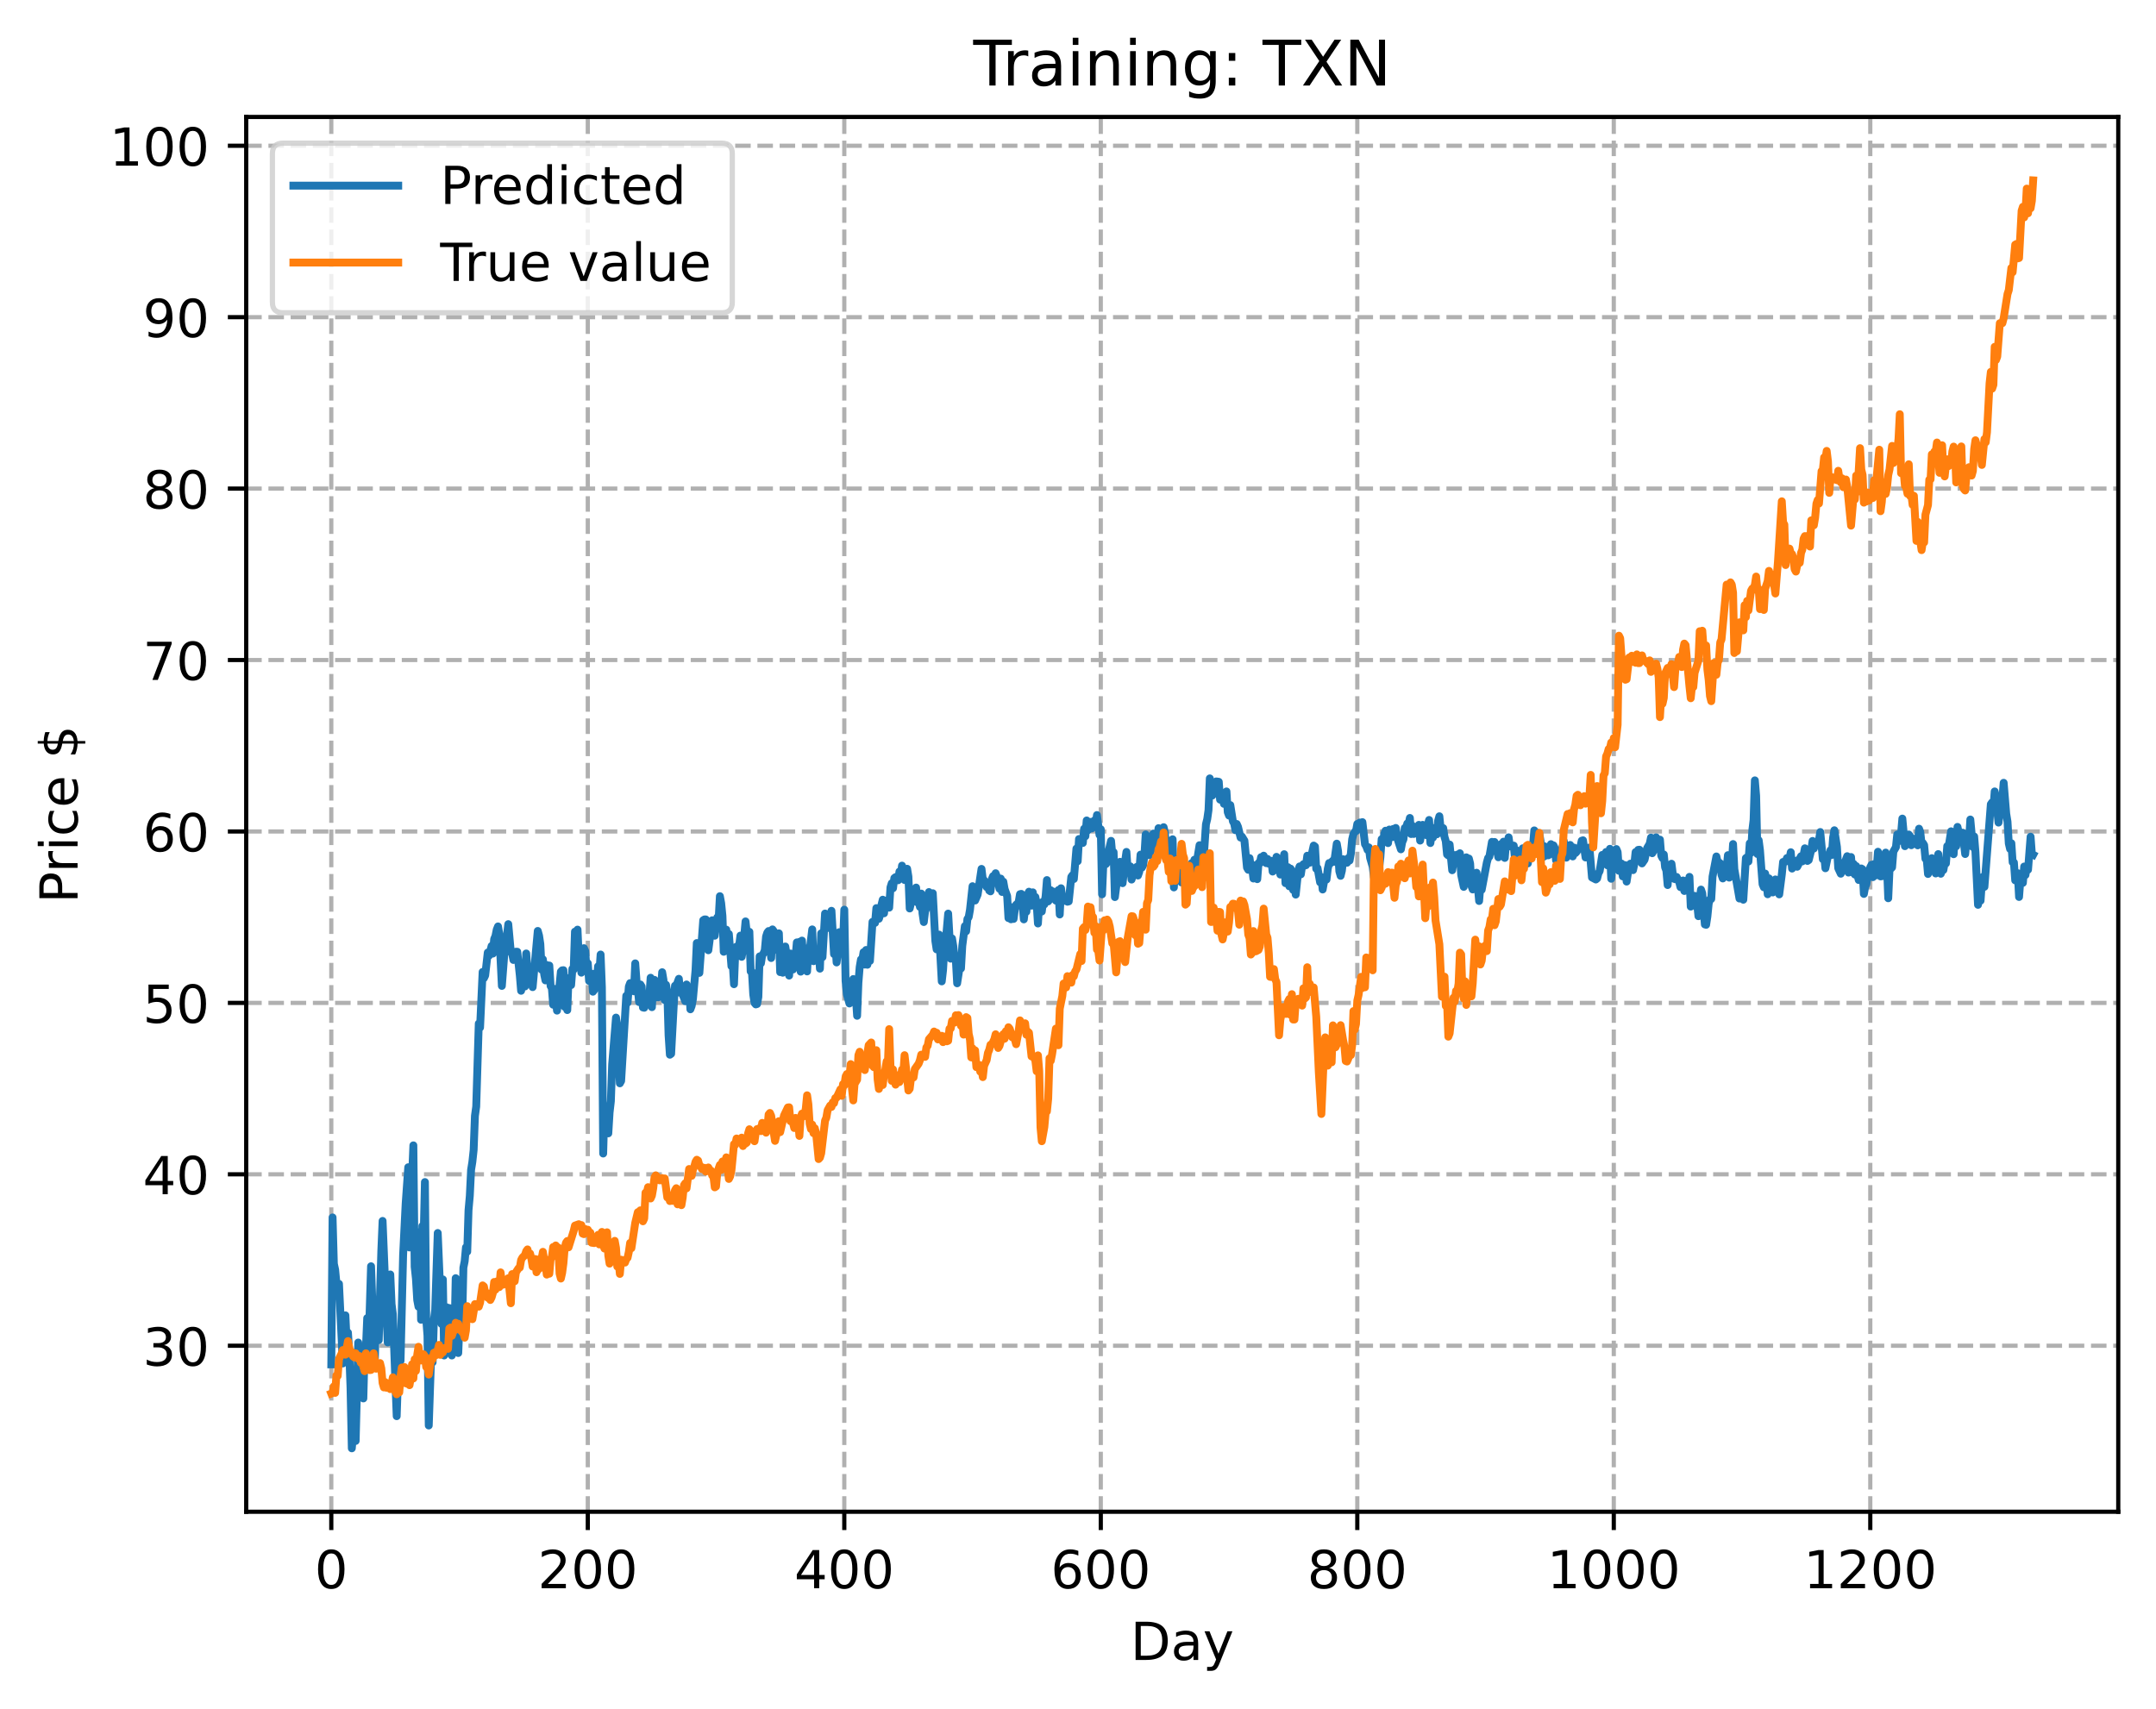 <?xml version="1.0" encoding="utf-8" standalone="no"?>
<!DOCTYPE svg PUBLIC "-//W3C//DTD SVG 1.1//EN"
  "http://www.w3.org/Graphics/SVG/1.1/DTD/svg11.dtd">
<!-- Created with matplotlib (https://matplotlib.org/) -->
<svg height="325.986pt" version="1.1" viewBox="0 0 411.286 325.986" width="411.286pt" xmlns="http://www.w3.org/2000/svg" xmlns:xlink="http://www.w3.org/1999/xlink">
 <defs>
  <style type="text/css">
*{stroke-linecap:butt;stroke-linejoin:round;}
  </style>
 </defs>
 <g id="figure_1">
  <g id="patch_1">
   <path d="M 0 325.986 
L 411.286 325.986 
L 411.286 0 
L 0 0 
z
" style="fill:#ffffff;"/>
  </g>
  <g id="axes_1">
   <g id="patch_2">
    <path d="M 46.966 288.43 
L 404.086 288.43 
L 404.086 22.318 
L 46.966 22.318 
z
" style="fill:#ffffff;"/>
   </g>
   <g id="matplotlib.axis_1">
    <g id="xtick_1">
     <g id="line2d_1">
      <path clip-path="url(#p484340d310)" d="M 63.198 288.43 
L 63.198 22.318 
" style="fill:none;stroke:#b0b0b0;stroke-dasharray:2.96,1.28;stroke-dashoffset:0;stroke-width:0.8;"/>
     </g>
     <g id="line2d_2">
      <defs>
       <path d="M 0 0 
L 0 3.5 
" id="mdc41a339bb" style="stroke:#000000;stroke-width:0.8;"/>
      </defs>
      <g>
       <use style="stroke:#000000;stroke-width:0.8;" x="63.198" xlink:href="#mdc41a339bb" y="288.43"/>
      </g>
     </g>
     <g id="text_1">
      <!-- 0 -->
      <defs>
       <path d="M 31.781 66.406 
Q 24.172 66.406 20.328 58.906 
Q 16.5 51.422 16.5 36.375 
Q 16.5 21.391 20.328 13.891 
Q 24.172 6.391 31.781 6.391 
Q 39.453 6.391 43.281 13.891 
Q 47.125 21.391 47.125 36.375 
Q 47.125 51.422 43.281 58.906 
Q 39.453 66.406 31.781 66.406 
z
M 31.781 74.219 
Q 44.047 74.219 50.516 64.516 
Q 56.984 54.828 56.984 36.375 
Q 56.984 17.969 50.516 8.266 
Q 44.047 -1.422 31.781 -1.422 
Q 19.531 -1.422 13.062 8.266 
Q 6.594 17.969 6.594 36.375 
Q 6.594 54.828 13.062 64.516 
Q 19.531 74.219 31.781 74.219 
z
" id="DejaVuSans-48"/>
      </defs>
      <g transform="translate(60.017 303.029)scale(0.1 -0.1)">
       <use xlink:href="#DejaVuSans-48"/>
      </g>
     </g>
    </g>
    <g id="xtick_2">
     <g id="line2d_3">
      <path clip-path="url(#p484340d310)" d="M 112.129 288.43 
L 112.129 22.318 
" style="fill:none;stroke:#b0b0b0;stroke-dasharray:2.96,1.28;stroke-dashoffset:0;stroke-width:0.8;"/>
     </g>
     <g id="line2d_4">
      <g>
       <use style="stroke:#000000;stroke-width:0.8;" x="112.129" xlink:href="#mdc41a339bb" y="288.43"/>
      </g>
     </g>
     <g id="text_2">
      <!-- 200 -->
      <defs>
       <path d="M 19.188 8.297 
L 53.609 8.297 
L 53.609 0 
L 7.328 0 
L 7.328 8.297 
Q 12.938 14.109 22.625 23.891 
Q 32.328 33.688 34.812 36.531 
Q 39.547 41.844 41.422 45.531 
Q 43.312 49.219 43.312 52.781 
Q 43.312 58.594 39.234 62.25 
Q 35.156 65.922 28.609 65.922 
Q 23.969 65.922 18.812 64.312 
Q 13.672 62.703 7.812 59.422 
L 7.812 69.391 
Q 13.766 71.781 18.938 73 
Q 24.125 74.219 28.422 74.219 
Q 39.75 74.219 46.484 68.547 
Q 53.219 62.891 53.219 53.422 
Q 53.219 48.922 51.531 44.891 
Q 49.859 40.875 45.406 35.406 
Q 44.188 33.984 37.641 27.219 
Q 31.109 20.453 19.188 8.297 
z
" id="DejaVuSans-50"/>
      </defs>
      <g transform="translate(102.585 303.029)scale(0.1 -0.1)">
       <use xlink:href="#DejaVuSans-50"/>
       <use x="63.623" xlink:href="#DejaVuSans-48"/>
       <use x="127.246" xlink:href="#DejaVuSans-48"/>
      </g>
     </g>
    </g>
    <g id="xtick_3">
     <g id="line2d_5">
      <path clip-path="url(#p484340d310)" d="M 161.06 288.43 
L 161.06 22.318 
" style="fill:none;stroke:#b0b0b0;stroke-dasharray:2.96,1.28;stroke-dashoffset:0;stroke-width:0.8;"/>
     </g>
     <g id="line2d_6">
      <g>
       <use style="stroke:#000000;stroke-width:0.8;" x="161.06" xlink:href="#mdc41a339bb" y="288.43"/>
      </g>
     </g>
     <g id="text_3">
      <!-- 400 -->
      <defs>
       <path d="M 37.797 64.312 
L 12.891 25.391 
L 37.797 25.391 
z
M 35.203 72.906 
L 47.609 72.906 
L 47.609 25.391 
L 58.016 25.391 
L 58.016 17.188 
L 47.609 17.188 
L 47.609 0 
L 37.797 0 
L 37.797 17.188 
L 4.891 17.188 
L 4.891 26.703 
z
" id="DejaVuSans-52"/>
      </defs>
      <g transform="translate(151.516 303.029)scale(0.1 -0.1)">
       <use xlink:href="#DejaVuSans-52"/>
       <use x="63.623" xlink:href="#DejaVuSans-48"/>
       <use x="127.246" xlink:href="#DejaVuSans-48"/>
      </g>
     </g>
    </g>
    <g id="xtick_4">
     <g id="line2d_7">
      <path clip-path="url(#p484340d310)" d="M 209.99 288.43 
L 209.99 22.318 
" style="fill:none;stroke:#b0b0b0;stroke-dasharray:2.96,1.28;stroke-dashoffset:0;stroke-width:0.8;"/>
     </g>
     <g id="line2d_8">
      <g>
       <use style="stroke:#000000;stroke-width:0.8;" x="209.99" xlink:href="#mdc41a339bb" y="288.43"/>
      </g>
     </g>
     <g id="text_4">
      <!-- 600 -->
      <defs>
       <path d="M 33.016 40.375 
Q 26.375 40.375 22.484 35.828 
Q 18.609 31.297 18.609 23.391 
Q 18.609 15.531 22.484 10.953 
Q 26.375 6.391 33.016 6.391 
Q 39.656 6.391 43.531 10.953 
Q 47.406 15.531 47.406 23.391 
Q 47.406 31.297 43.531 35.828 
Q 39.656 40.375 33.016 40.375 
z
M 52.594 71.297 
L 52.594 62.312 
Q 48.875 64.062 45.094 64.984 
Q 41.312 65.922 37.594 65.922 
Q 27.828 65.922 22.672 59.328 
Q 17.531 52.734 16.797 39.406 
Q 19.672 43.656 24.016 45.922 
Q 28.375 48.188 33.594 48.188 
Q 44.578 48.188 50.953 41.516 
Q 57.328 34.859 57.328 23.391 
Q 57.328 12.156 50.688 5.359 
Q 44.047 -1.422 33.016 -1.422 
Q 20.359 -1.422 13.672 8.266 
Q 6.984 17.969 6.984 36.375 
Q 6.984 53.656 15.188 63.938 
Q 23.391 74.219 37.203 74.219 
Q 40.922 74.219 44.703 73.484 
Q 48.484 72.75 52.594 71.297 
z
" id="DejaVuSans-54"/>
      </defs>
      <g transform="translate(200.446 303.029)scale(0.1 -0.1)">
       <use xlink:href="#DejaVuSans-54"/>
       <use x="63.623" xlink:href="#DejaVuSans-48"/>
       <use x="127.246" xlink:href="#DejaVuSans-48"/>
      </g>
     </g>
    </g>
    <g id="xtick_5">
     <g id="line2d_9">
      <path clip-path="url(#p484340d310)" d="M 258.921 288.43 
L 258.921 22.318 
" style="fill:none;stroke:#b0b0b0;stroke-dasharray:2.96,1.28;stroke-dashoffset:0;stroke-width:0.8;"/>
     </g>
     <g id="line2d_10">
      <g>
       <use style="stroke:#000000;stroke-width:0.8;" x="258.921" xlink:href="#mdc41a339bb" y="288.43"/>
      </g>
     </g>
     <g id="text_5">
      <!-- 800 -->
      <defs>
       <path d="M 31.781 34.625 
Q 24.75 34.625 20.719 30.859 
Q 16.703 27.094 16.703 20.516 
Q 16.703 13.922 20.719 10.156 
Q 24.75 6.391 31.781 6.391 
Q 38.812 6.391 42.859 10.172 
Q 46.922 13.969 46.922 20.516 
Q 46.922 27.094 42.891 30.859 
Q 38.875 34.625 31.781 34.625 
z
M 21.922 38.812 
Q 15.578 40.375 12.031 44.719 
Q 8.5 49.078 8.5 55.328 
Q 8.5 64.062 14.719 69.141 
Q 20.953 74.219 31.781 74.219 
Q 42.672 74.219 48.875 69.141 
Q 55.078 64.062 55.078 55.328 
Q 55.078 49.078 51.531 44.719 
Q 48 40.375 41.703 38.812 
Q 48.828 37.156 52.797 32.312 
Q 56.781 27.484 56.781 20.516 
Q 56.781 9.906 50.312 4.234 
Q 43.844 -1.422 31.781 -1.422 
Q 19.734 -1.422 13.25 4.234 
Q 6.781 9.906 6.781 20.516 
Q 6.781 27.484 10.781 32.312 
Q 14.797 37.156 21.922 38.812 
z
M 18.312 54.391 
Q 18.312 48.734 21.844 45.562 
Q 25.391 42.391 31.781 42.391 
Q 38.141 42.391 41.719 45.562 
Q 45.312 48.734 45.312 54.391 
Q 45.312 60.062 41.719 63.234 
Q 38.141 66.406 31.781 66.406 
Q 25.391 66.406 21.844 63.234 
Q 18.312 60.062 18.312 54.391 
z
" id="DejaVuSans-56"/>
      </defs>
      <g transform="translate(249.377 303.029)scale(0.1 -0.1)">
       <use xlink:href="#DejaVuSans-56"/>
       <use x="63.623" xlink:href="#DejaVuSans-48"/>
       <use x="127.246" xlink:href="#DejaVuSans-48"/>
      </g>
     </g>
    </g>
    <g id="xtick_6">
     <g id="line2d_11">
      <path clip-path="url(#p484340d310)" d="M 307.851 288.43 
L 307.851 22.318 
" style="fill:none;stroke:#b0b0b0;stroke-dasharray:2.96,1.28;stroke-dashoffset:0;stroke-width:0.8;"/>
     </g>
     <g id="line2d_12">
      <g>
       <use style="stroke:#000000;stroke-width:0.8;" x="307.851" xlink:href="#mdc41a339bb" y="288.43"/>
      </g>
     </g>
     <g id="text_6">
      <!-- 1000 -->
      <defs>
       <path d="M 12.406 8.297 
L 28.516 8.297 
L 28.516 63.922 
L 10.984 60.406 
L 10.984 69.391 
L 28.422 72.906 
L 38.281 72.906 
L 38.281 8.297 
L 54.391 8.297 
L 54.391 0 
L 12.406 0 
z
" id="DejaVuSans-49"/>
      </defs>
      <g transform="translate(295.126 303.029)scale(0.1 -0.1)">
       <use xlink:href="#DejaVuSans-49"/>
       <use x="63.623" xlink:href="#DejaVuSans-48"/>
       <use x="127.246" xlink:href="#DejaVuSans-48"/>
       <use x="190.869" xlink:href="#DejaVuSans-48"/>
      </g>
     </g>
    </g>
    <g id="xtick_7">
     <g id="line2d_13">
      <path clip-path="url(#p484340d310)" d="M 356.782 288.43 
L 356.782 22.318 
" style="fill:none;stroke:#b0b0b0;stroke-dasharray:2.96,1.28;stroke-dashoffset:0;stroke-width:0.8;"/>
     </g>
     <g id="line2d_14">
      <g>
       <use style="stroke:#000000;stroke-width:0.8;" x="356.782" xlink:href="#mdc41a339bb" y="288.43"/>
      </g>
     </g>
     <g id="text_7">
      <!-- 1200 -->
      <g transform="translate(344.057 303.029)scale(0.1 -0.1)">
       <use xlink:href="#DejaVuSans-49"/>
       <use x="63.623" xlink:href="#DejaVuSans-50"/>
       <use x="127.246" xlink:href="#DejaVuSans-48"/>
       <use x="190.869" xlink:href="#DejaVuSans-48"/>
      </g>
     </g>
    </g>
    <g id="text_8">
     <!-- Day -->
     <defs>
      <path d="M 19.672 64.797 
L 19.672 8.109 
L 31.594 8.109 
Q 46.688 8.109 53.688 14.938 
Q 60.688 21.781 60.688 36.531 
Q 60.688 51.172 53.688 57.984 
Q 46.688 64.797 31.594 64.797 
z
M 9.812 72.906 
L 30.078 72.906 
Q 51.266 72.906 61.172 64.094 
Q 71.094 55.281 71.094 36.531 
Q 71.094 17.672 61.125 8.828 
Q 51.172 0 30.078 0 
L 9.812 0 
z
" id="DejaVuSans-68"/>
      <path d="M 34.281 27.484 
Q 23.391 27.484 19.188 25 
Q 14.984 22.516 14.984 16.5 
Q 14.984 11.719 18.141 8.906 
Q 21.297 6.109 26.703 6.109 
Q 34.188 6.109 38.703 11.406 
Q 43.219 16.703 43.219 25.484 
L 43.219 27.484 
z
M 52.203 31.203 
L 52.203 0 
L 43.219 0 
L 43.219 8.297 
Q 40.141 3.328 35.547 0.953 
Q 30.953 -1.422 24.312 -1.422 
Q 15.922 -1.422 10.953 3.297 
Q 6 8.016 6 15.922 
Q 6 25.141 12.172 29.828 
Q 18.359 34.516 30.609 34.516 
L 43.219 34.516 
L 43.219 35.406 
Q 43.219 41.609 39.141 45 
Q 35.062 48.391 27.688 48.391 
Q 23 48.391 18.547 47.266 
Q 14.109 46.141 10.016 43.891 
L 10.016 52.203 
Q 14.938 54.109 19.578 55.047 
Q 24.219 56 28.609 56 
Q 40.484 56 46.344 49.844 
Q 52.203 43.703 52.203 31.203 
z
" id="DejaVuSans-97"/>
      <path d="M 32.172 -5.078 
Q 28.375 -14.844 24.75 -17.812 
Q 21.141 -20.797 15.094 -20.797 
L 7.906 -20.797 
L 7.906 -13.281 
L 13.188 -13.281 
Q 16.891 -13.281 18.938 -11.516 
Q 21 -9.766 23.484 -3.219 
L 25.094 0.875 
L 2.984 54.688 
L 12.5 54.688 
L 29.594 11.922 
L 46.688 54.688 
L 56.203 54.688 
z
" id="DejaVuSans-121"/>
     </defs>
     <g transform="translate(215.652 316.707)scale(0.1 -0.1)">
      <use xlink:href="#DejaVuSans-68"/>
      <use x="77.002" xlink:href="#DejaVuSans-97"/>
      <use x="138.281" xlink:href="#DejaVuSans-121"/>
     </g>
    </g>
   </g>
   <g id="matplotlib.axis_2">
    <g id="ytick_1">
     <g id="line2d_15">
      <path clip-path="url(#p484340d310)" d="M 46.966 256.762 
L 404.086 256.762 
" style="fill:none;stroke:#b0b0b0;stroke-dasharray:2.96,1.28;stroke-dashoffset:0;stroke-width:0.8;"/>
     </g>
     <g id="line2d_16">
      <defs>
       <path d="M 0 0 
L -3.5 0 
" id="mc0b0a085fb" style="stroke:#000000;stroke-width:0.8;"/>
      </defs>
      <g>
       <use style="stroke:#000000;stroke-width:0.8;" x="46.966" xlink:href="#mc0b0a085fb" y="256.762"/>
      </g>
     </g>
     <g id="text_9">
      <!-- 30 -->
      <defs>
       <path d="M 40.578 39.312 
Q 47.656 37.797 51.625 33 
Q 55.609 28.219 55.609 21.188 
Q 55.609 10.406 48.188 4.484 
Q 40.766 -1.422 27.094 -1.422 
Q 22.516 -1.422 17.656 -0.516 
Q 12.797 0.391 7.625 2.203 
L 7.625 11.719 
Q 11.719 9.328 16.594 8.109 
Q 21.484 6.891 26.812 6.891 
Q 36.078 6.891 40.938 10.547 
Q 45.797 14.203 45.797 21.188 
Q 45.797 27.641 41.281 31.266 
Q 36.766 34.906 28.719 34.906 
L 20.219 34.906 
L 20.219 43.016 
L 29.109 43.016 
Q 36.375 43.016 40.234 45.922 
Q 44.094 48.828 44.094 54.297 
Q 44.094 59.906 40.109 62.906 
Q 36.141 65.922 28.719 65.922 
Q 24.656 65.922 20.016 65.031 
Q 15.375 64.156 9.812 62.312 
L 9.812 71.094 
Q 15.438 72.656 20.344 73.438 
Q 25.25 74.219 29.594 74.219 
Q 40.828 74.219 47.359 69.109 
Q 53.906 64.016 53.906 55.328 
Q 53.906 49.266 50.438 45.094 
Q 46.969 40.922 40.578 39.312 
z
" id="DejaVuSans-51"/>
      </defs>
      <g transform="translate(27.241 260.561)scale(0.1 -0.1)">
       <use xlink:href="#DejaVuSans-51"/>
       <use x="63.623" xlink:href="#DejaVuSans-48"/>
      </g>
     </g>
    </g>
    <g id="ytick_2">
     <g id="line2d_17">
      <path clip-path="url(#p484340d310)" d="M 46.966 224.054 
L 404.086 224.054 
" style="fill:none;stroke:#b0b0b0;stroke-dasharray:2.96,1.28;stroke-dashoffset:0;stroke-width:0.8;"/>
     </g>
     <g id="line2d_18">
      <g>
       <use style="stroke:#000000;stroke-width:0.8;" x="46.966" xlink:href="#mc0b0a085fb" y="224.054"/>
      </g>
     </g>
     <g id="text_10">
      <!-- 40 -->
      <g transform="translate(27.241 227.853)scale(0.1 -0.1)">
       <use xlink:href="#DejaVuSans-52"/>
       <use x="63.623" xlink:href="#DejaVuSans-48"/>
      </g>
     </g>
    </g>
    <g id="ytick_3">
     <g id="line2d_19">
      <path clip-path="url(#p484340d310)" d="M 46.966 191.346 
L 404.086 191.346 
" style="fill:none;stroke:#b0b0b0;stroke-dasharray:2.96,1.28;stroke-dashoffset:0;stroke-width:0.8;"/>
     </g>
     <g id="line2d_20">
      <g>
       <use style="stroke:#000000;stroke-width:0.8;" x="46.966" xlink:href="#mc0b0a085fb" y="191.346"/>
      </g>
     </g>
     <g id="text_11">
      <!-- 50 -->
      <defs>
       <path d="M 10.797 72.906 
L 49.516 72.906 
L 49.516 64.594 
L 19.828 64.594 
L 19.828 46.734 
Q 21.969 47.469 24.109 47.828 
Q 26.266 48.188 28.422 48.188 
Q 40.625 48.188 47.75 41.5 
Q 54.891 34.812 54.891 23.391 
Q 54.891 11.625 47.562 5.094 
Q 40.234 -1.422 26.906 -1.422 
Q 22.312 -1.422 17.547 -0.641 
Q 12.797 0.141 7.719 1.703 
L 7.719 11.625 
Q 12.109 9.234 16.797 8.062 
Q 21.484 6.891 26.703 6.891 
Q 35.156 6.891 40.078 11.328 
Q 45.016 15.766 45.016 23.391 
Q 45.016 31 40.078 35.438 
Q 35.156 39.891 26.703 39.891 
Q 22.75 39.891 18.812 39.016 
Q 14.891 38.141 10.797 36.281 
z
" id="DejaVuSans-53"/>
      </defs>
      <g transform="translate(27.241 195.145)scale(0.1 -0.1)">
       <use xlink:href="#DejaVuSans-53"/>
       <use x="63.623" xlink:href="#DejaVuSans-48"/>
      </g>
     </g>
    </g>
    <g id="ytick_4">
     <g id="line2d_21">
      <path clip-path="url(#p484340d310)" d="M 46.966 158.638 
L 404.086 158.638 
" style="fill:none;stroke:#b0b0b0;stroke-dasharray:2.96,1.28;stroke-dashoffset:0;stroke-width:0.8;"/>
     </g>
     <g id="line2d_22">
      <g>
       <use style="stroke:#000000;stroke-width:0.8;" x="46.966" xlink:href="#mc0b0a085fb" y="158.638"/>
      </g>
     </g>
     <g id="text_12">
      <!-- 60 -->
      <g transform="translate(27.241 162.437)scale(0.1 -0.1)">
       <use xlink:href="#DejaVuSans-54"/>
       <use x="63.623" xlink:href="#DejaVuSans-48"/>
      </g>
     </g>
    </g>
    <g id="ytick_5">
     <g id="line2d_23">
      <path clip-path="url(#p484340d310)" d="M 46.966 125.93 
L 404.086 125.93 
" style="fill:none;stroke:#b0b0b0;stroke-dasharray:2.96,1.28;stroke-dashoffset:0;stroke-width:0.8;"/>
     </g>
     <g id="line2d_24">
      <g>
       <use style="stroke:#000000;stroke-width:0.8;" x="46.966" xlink:href="#mc0b0a085fb" y="125.93"/>
      </g>
     </g>
     <g id="text_13">
      <!-- 70 -->
      <defs>
       <path d="M 8.203 72.906 
L 55.078 72.906 
L 55.078 68.703 
L 28.609 0 
L 18.312 0 
L 43.219 64.594 
L 8.203 64.594 
z
" id="DejaVuSans-55"/>
      </defs>
      <g transform="translate(27.241 129.73)scale(0.1 -0.1)">
       <use xlink:href="#DejaVuSans-55"/>
       <use x="63.623" xlink:href="#DejaVuSans-48"/>
      </g>
     </g>
    </g>
    <g id="ytick_6">
     <g id="line2d_25">
      <path clip-path="url(#p484340d310)" d="M 46.966 93.223 
L 404.086 93.223 
" style="fill:none;stroke:#b0b0b0;stroke-dasharray:2.96,1.28;stroke-dashoffset:0;stroke-width:0.8;"/>
     </g>
     <g id="line2d_26">
      <g>
       <use style="stroke:#000000;stroke-width:0.8;" x="46.966" xlink:href="#mc0b0a085fb" y="93.223"/>
      </g>
     </g>
     <g id="text_14">
      <!-- 80 -->
      <g transform="translate(27.241 97.022)scale(0.1 -0.1)">
       <use xlink:href="#DejaVuSans-56"/>
       <use x="63.623" xlink:href="#DejaVuSans-48"/>
      </g>
     </g>
    </g>
    <g id="ytick_7">
     <g id="line2d_27">
      <path clip-path="url(#p484340d310)" d="M 46.966 60.515 
L 404.086 60.515 
" style="fill:none;stroke:#b0b0b0;stroke-dasharray:2.96,1.28;stroke-dashoffset:0;stroke-width:0.8;"/>
     </g>
     <g id="line2d_28">
      <g>
       <use style="stroke:#000000;stroke-width:0.8;" x="46.966" xlink:href="#mc0b0a085fb" y="60.515"/>
      </g>
     </g>
     <g id="text_15">
      <!-- 90 -->
      <defs>
       <path d="M 10.984 1.516 
L 10.984 10.5 
Q 14.703 8.734 18.5 7.812 
Q 22.312 6.891 25.984 6.891 
Q 35.75 6.891 40.891 13.453 
Q 46.047 20.016 46.781 33.406 
Q 43.953 29.203 39.594 26.953 
Q 35.25 24.703 29.984 24.703 
Q 19.047 24.703 12.672 31.312 
Q 6.297 37.938 6.297 49.422 
Q 6.297 60.641 12.938 67.422 
Q 19.578 74.219 30.609 74.219 
Q 43.266 74.219 49.922 64.516 
Q 56.594 54.828 56.594 36.375 
Q 56.594 19.141 48.406 8.859 
Q 40.234 -1.422 26.422 -1.422 
Q 22.703 -1.422 18.891 -0.688 
Q 15.094 0.047 10.984 1.516 
z
M 30.609 32.422 
Q 37.25 32.422 41.125 36.953 
Q 45.016 41.5 45.016 49.422 
Q 45.016 57.281 41.125 61.844 
Q 37.25 66.406 30.609 66.406 
Q 23.969 66.406 20.094 61.844 
Q 16.219 57.281 16.219 49.422 
Q 16.219 41.5 20.094 36.953 
Q 23.969 32.422 30.609 32.422 
z
" id="DejaVuSans-57"/>
      </defs>
      <g transform="translate(27.241 64.314)scale(0.1 -0.1)">
       <use xlink:href="#DejaVuSans-57"/>
       <use x="63.623" xlink:href="#DejaVuSans-48"/>
      </g>
     </g>
    </g>
    <g id="ytick_8">
     <g id="line2d_29">
      <path clip-path="url(#p484340d310)" d="M 46.966 27.807 
L 404.086 27.807 
" style="fill:none;stroke:#b0b0b0;stroke-dasharray:2.96,1.28;stroke-dashoffset:0;stroke-width:0.8;"/>
     </g>
     <g id="line2d_30">
      <g>
       <use style="stroke:#000000;stroke-width:0.8;" x="46.966" xlink:href="#mc0b0a085fb" y="27.807"/>
      </g>
     </g>
     <g id="text_16">
      <!-- 100 -->
      <g transform="translate(20.878 31.606)scale(0.1 -0.1)">
       <use xlink:href="#DejaVuSans-49"/>
       <use x="63.623" xlink:href="#DejaVuSans-48"/>
       <use x="127.246" xlink:href="#DejaVuSans-48"/>
      </g>
     </g>
    </g>
    <g id="text_17">
     <!-- Price $ -->
     <defs>
      <path d="M 19.672 64.797 
L 19.672 37.406 
L 32.078 37.406 
Q 38.969 37.406 42.719 40.969 
Q 46.484 44.531 46.484 51.125 
Q 46.484 57.672 42.719 61.234 
Q 38.969 64.797 32.078 64.797 
z
M 9.812 72.906 
L 32.078 72.906 
Q 44.344 72.906 50.609 67.359 
Q 56.891 61.812 56.891 51.125 
Q 56.891 40.328 50.609 34.812 
Q 44.344 29.297 32.078 29.297 
L 19.672 29.297 
L 19.672 0 
L 9.812 0 
z
" id="DejaVuSans-80"/>
      <path d="M 41.109 46.297 
Q 39.594 47.172 37.812 47.578 
Q 36.031 48 33.891 48 
Q 26.266 48 22.188 43.047 
Q 18.109 38.094 18.109 28.812 
L 18.109 0 
L 9.078 0 
L 9.078 54.688 
L 18.109 54.688 
L 18.109 46.188 
Q 20.953 51.172 25.484 53.578 
Q 30.031 56 36.531 56 
Q 37.453 56 38.578 55.875 
Q 39.703 55.766 41.062 55.516 
z
" id="DejaVuSans-114"/>
      <path d="M 9.422 54.688 
L 18.406 54.688 
L 18.406 0 
L 9.422 0 
z
M 9.422 75.984 
L 18.406 75.984 
L 18.406 64.594 
L 9.422 64.594 
z
" id="DejaVuSans-105"/>
      <path d="M 48.781 52.594 
L 48.781 44.188 
Q 44.969 46.297 41.141 47.344 
Q 37.312 48.391 33.406 48.391 
Q 24.656 48.391 19.812 42.844 
Q 14.984 37.312 14.984 27.297 
Q 14.984 17.281 19.812 11.734 
Q 24.656 6.203 33.406 6.203 
Q 37.312 6.203 41.141 7.25 
Q 44.969 8.297 48.781 10.406 
L 48.781 2.094 
Q 45.016 0.344 40.984 -0.531 
Q 36.969 -1.422 32.422 -1.422 
Q 20.062 -1.422 12.781 6.344 
Q 5.516 14.109 5.516 27.297 
Q 5.516 40.672 12.859 48.328 
Q 20.219 56 33.016 56 
Q 37.156 56 41.109 55.141 
Q 45.062 54.297 48.781 52.594 
z
" id="DejaVuSans-99"/>
      <path d="M 56.203 29.594 
L 56.203 25.203 
L 14.891 25.203 
Q 15.484 15.922 20.484 11.062 
Q 25.484 6.203 34.422 6.203 
Q 39.594 6.203 44.453 7.469 
Q 49.312 8.734 54.109 11.281 
L 54.109 2.781 
Q 49.266 0.734 44.188 -0.344 
Q 39.109 -1.422 33.891 -1.422 
Q 20.797 -1.422 13.156 6.188 
Q 5.516 13.812 5.516 26.812 
Q 5.516 40.234 12.766 48.109 
Q 20.016 56 32.328 56 
Q 43.359 56 49.781 48.891 
Q 56.203 41.797 56.203 29.594 
z
M 47.219 32.234 
Q 47.125 39.594 43.094 43.984 
Q 39.062 48.391 32.422 48.391 
Q 24.906 48.391 20.391 44.141 
Q 15.875 39.891 15.188 32.172 
z
" id="DejaVuSans-101"/>
      <path id="DejaVuSans-32"/>
      <path d="M 33.797 -14.703 
L 28.906 -14.703 
L 28.859 0 
Q 23.734 0.094 18.609 1.188 
Q 13.484 2.297 8.297 4.5 
L 8.297 13.281 
Q 13.281 10.156 18.375 8.562 
Q 23.484 6.984 28.906 6.938 
L 28.906 29.203 
Q 18.109 30.953 13.203 35.156 
Q 8.297 39.359 8.297 46.688 
Q 8.297 54.641 13.625 59.219 
Q 18.953 63.812 28.906 64.5 
L 28.906 75.984 
L 33.797 75.984 
L 33.797 64.656 
Q 38.328 64.453 42.578 63.688 
Q 46.828 62.938 50.875 61.625 
L 50.875 53.078 
Q 46.828 55.125 42.547 56.25 
Q 38.281 57.375 33.797 57.562 
L 33.797 36.719 
Q 44.875 35.016 50.094 30.609 
Q 55.328 26.219 55.328 18.609 
Q 55.328 10.359 49.781 5.594 
Q 44.234 0.828 33.797 0.094 
z
M 28.906 37.594 
L 28.906 57.625 
Q 23.25 56.984 20.266 54.391 
Q 17.281 51.812 17.281 47.516 
Q 17.281 43.312 20.031 40.969 
Q 22.797 38.625 28.906 37.594 
z
M 33.797 28.219 
L 33.797 7.078 
Q 39.984 7.906 43.141 10.594 
Q 46.297 13.281 46.297 17.672 
Q 46.297 21.969 43.281 24.5 
Q 40.281 27.047 33.797 28.219 
z
" id="DejaVuSans-36"/>
     </defs>
     <g transform="translate(14.798 172.342)rotate(-90)scale(0.1 -0.1)">
      <use xlink:href="#DejaVuSans-80"/>
      <use x="58.553" xlink:href="#DejaVuSans-114"/>
      <use x="99.666" xlink:href="#DejaVuSans-105"/>
      <use x="127.449" xlink:href="#DejaVuSans-99"/>
      <use x="182.43" xlink:href="#DejaVuSans-101"/>
      <use x="243.953" xlink:href="#DejaVuSans-32"/>
      <use x="275.74" xlink:href="#DejaVuSans-36"/>
     </g>
    </g>
   </g>
   <g id="line2d_31">
    <path clip-path="url(#p484340d310)" d="M 63.198 260.313 
L 63.443 232.278 
L 63.688 241.125 
L 63.932 242.239 
L 64.422 247.332 
L 64.666 244.95 
L 65.4 260.139 
L 65.89 250.961 
L 66.134 255.995 
L 66.379 254.256 
L 66.623 258.1 
L 66.868 264.822 
L 67.113 276.334 
L 67.357 273.686 
L 67.602 272.819 
L 67.847 274.927 
L 68.336 256.148 
L 68.581 263.684 
L 68.825 260.557 
L 69.315 266.814 
L 69.559 257.264 
L 69.804 257.217 
L 70.049 251.482 
L 70.293 257.437 
L 70.783 241.594 
L 71.272 255.189 
L 71.517 259.201 
L 71.761 249.101 
L 72.006 253.892 
L 72.251 255.696 
L 72.74 238.698 
L 72.984 232.946 
L 73.474 244.924 
L 73.963 256.127 
L 74.452 243.16 
L 74.697 248.8 
L 74.942 250.742 
L 75.676 270.199 
L 76.165 255.373 
L 76.41 259.638 
L 76.899 239.464 
L 77.388 229.62 
L 77.878 222.703 
L 78.122 238.013 
L 78.367 225.152 
L 78.611 224.383 
L 78.856 218.526 
L 79.101 241.686 
L 79.345 243.988 
L 79.59 248.047 
L 79.835 249.316 
L 80.079 235.054 
L 80.324 251.808 
L 80.569 233.917 
L 80.813 236.256 
L 81.058 225.528 
L 81.303 251.654 
L 81.547 254.834 
L 81.792 271.975 
L 82.281 257.693 
L 82.526 259.928 
L 82.771 251.874 
L 83.015 249.949 
L 83.505 235.249 
L 84.239 252.609 
L 84.483 244.106 
L 84.728 258.618 
L 84.972 257.266 
L 85.217 249.421 
L 85.462 256.998 
L 85.706 249.566 
L 85.951 258.16 
L 86.196 258.621 
L 86.44 251.171 
L 86.685 255.637 
L 86.93 243.869 
L 87.174 257.461 
L 87.419 258.149 
L 87.664 252.313 
L 87.908 252.062 
L 88.153 252.852 
L 88.398 241.856 
L 88.642 240.642 
L 88.887 237.984 
L 89.132 238.815 
L 89.376 230.905 
L 89.621 228.169 
L 89.866 223.195 
L 90.11 221.676 
L 90.355 219.4 
L 90.599 212.901 
L 90.844 211.136 
L 91.333 195.282 
L 91.578 196.056 
L 92.067 185.439 
L 92.312 186.636 
L 92.557 186.112 
L 93.046 181.738 
L 93.291 182.336 
L 93.78 180.483 
L 94.025 181.939 
L 94.269 179.172 
L 94.514 178.592 
L 94.759 177.367 
L 95.003 176.756 
L 95.248 178.147 
L 95.737 188.11 
L 96.227 181.741 
L 96.716 178.399 
L 96.96 176.321 
L 97.45 181.673 
L 97.694 181.9 
L 97.939 183.154 
L 98.184 182.957 
L 98.428 181.581 
L 98.673 181.585 
L 99.162 186.116 
L 99.407 189.037 
L 99.896 184.75 
L 100.141 188.217 
L 100.386 181.917 
L 100.63 185.487 
L 100.875 186.584 
L 101.364 185.775 
L 101.609 188.341 
L 102.587 177.616 
L 102.832 178.495 
L 103.077 180.114 
L 103.321 185.009 
L 103.566 183.034 
L 103.811 185.9 
L 104.055 187.056 
L 104.3 184.117 
L 104.545 185.202 
L 104.789 184.217 
L 105.034 188.12 
L 105.279 188.571 
L 105.523 191.697 
L 105.768 188.677 
L 106.257 192.823 
L 106.991 185.398 
L 107.236 185.135 
L 107.481 185.106 
L 107.725 192.11 
L 107.97 187.4 
L 108.215 192.719 
L 108.459 186.614 
L 108.704 186.601 
L 108.948 187.949 
L 109.193 184.853 
L 109.438 184.994 
L 109.682 177.749 
L 109.927 178.708 
L 110.172 177.368 
L 110.416 183.039 
L 110.661 181.811 
L 110.906 185.579 
L 111.15 181.079 
L 111.395 180.905 
L 111.64 181.437 
L 111.884 184.853 
L 112.129 183.782 
L 112.374 187.16 
L 112.618 187.104 
L 112.863 185.769 
L 113.108 189.212 
L 113.352 188.894 
L 113.597 185.7 
L 113.842 187.426 
L 114.086 184.373 
L 114.331 185.592 
L 114.575 182.114 
L 114.82 188.397 
L 115.065 220.087 
L 115.309 211.287 
L 115.554 215.486 
L 115.799 215.664 
L 116.043 216.241 
L 116.288 212.239 
L 116.533 210.093 
L 116.777 203.082 
L 117.511 194.152 
L 117.756 195.802 
L 118.245 206.694 
L 118.49 206.244 
L 119.469 189.991 
L 119.713 191.316 
L 119.958 188.234 
L 120.203 187.572 
L 120.447 188.66 
L 120.692 188.372 
L 120.936 189.131 
L 121.181 183.804 
L 121.426 187.203 
L 121.67 188.659 
L 121.915 191.189 
L 122.16 187.832 
L 122.404 188.232 
L 122.649 192.219 
L 122.894 192.274 
L 123.138 190.147 
L 123.383 190.991 
L 123.628 189.737 
L 123.872 190.148 
L 124.117 186.545 
L 124.362 192.16 
L 124.606 187.288 
L 124.851 186.953 
L 125.096 190.306 
L 125.34 188.505 
L 125.585 190.282 
L 125.83 190.198 
L 126.074 188.918 
L 126.319 185.492 
L 126.563 186.938 
L 126.808 190.811 
L 127.053 187.89 
L 127.297 189.225 
L 127.542 197.535 
L 127.787 201.235 
L 128.031 201.052 
L 128.521 191.87 
L 128.765 188.069 
L 129.01 188.091 
L 129.499 186.75 
L 129.744 189.411 
L 129.989 188.243 
L 130.233 189.771 
L 130.723 191.034 
L 130.967 187.832 
L 131.212 190.124 
L 131.457 188.542 
L 131.701 192.568 
L 131.946 191.92 
L 132.191 190.57 
L 132.68 185.114 
L 132.924 179.927 
L 133.414 185.623 
L 134.148 175.577 
L 134.392 175.423 
L 134.637 175.423 
L 134.882 175.708 
L 135.126 181.306 
L 135.616 177.507 
L 135.86 175.581 
L 136.105 176.52 
L 136.35 178.526 
L 136.594 176.109 
L 136.839 175.03 
L 137.084 175.435 
L 137.328 170.984 
L 137.573 172.311 
L 137.818 174.763 
L 138.062 181.594 
L 138.551 177.37 
L 138.796 179.944 
L 139.041 178.194 
L 139.53 184.338 
L 139.775 183.717 
L 140.019 187.782 
L 140.264 181.62 
L 140.509 180.599 
L 140.753 182.401 
L 141.243 178.508 
L 141.487 182.558 
L 141.732 181.187 
L 142.221 175.8 
L 142.466 178.018 
L 142.711 178.223 
L 142.955 177.78 
L 143.2 185.335 
L 143.445 185.426 
L 143.689 189.716 
L 143.934 191.342 
L 144.178 191.635 
L 144.423 191.56 
L 144.668 190.212 
L 144.912 182.468 
L 145.157 183.796 
L 145.402 182.244 
L 145.646 181.914 
L 145.891 181.331 
L 146.136 178.688 
L 146.38 177.927 
L 146.625 177.637 
L 147.114 182.788 
L 147.359 177.322 
L 147.604 177.658 
L 147.848 179.729 
L 148.093 178.752 
L 148.338 181.316 
L 148.582 178.076 
L 148.827 185.477 
L 149.072 182.907 
L 149.316 185.589 
L 149.806 180.588 
L 150.05 182.068 
L 150.295 182.841 
L 150.539 186.137 
L 150.784 181.928 
L 151.029 183.904 
L 151.273 184.974 
L 151.518 184.103 
L 151.763 182.58 
L 152.007 179.803 
L 152.252 180.416 
L 152.497 179.703 
L 152.741 185.389 
L 152.986 179.46 
L 153.231 182.985 
L 153.475 182.166 
L 153.965 185.342 
L 154.209 180.847 
L 154.454 181.368 
L 154.943 177.324 
L 155.188 183.39 
L 155.433 183.07 
L 155.677 183.22 
L 156.166 181.178 
L 156.411 184.815 
L 156.656 178.071 
L 156.9 182.618 
L 157.39 174.294 
L 157.634 177.153 
L 157.879 176.128 
L 158.124 176.55 
L 158.368 176.296 
L 158.613 173.775 
L 159.102 182.042 
L 159.347 179.781 
L 159.592 183.629 
L 159.836 181.719 
L 160.081 177.857 
L 160.326 178.338 
L 160.57 179.818 
L 160.815 180.323 
L 161.06 173.563 
L 161.304 187.143 
L 161.549 189.696 
L 162.038 191.457 
L 162.283 187.758 
L 162.527 190.106 
L 162.772 186.793 
L 163.017 190.21 
L 163.261 190.17 
L 163.506 193.809 
L 163.751 187.508 
L 163.995 184.505 
L 164.24 183.059 
L 164.485 183.211 
L 164.729 181.677 
L 164.974 184.036 
L 165.219 181.249 
L 165.463 184.068 
L 165.708 181.341 
L 165.953 183.34 
L 166.442 175.884 
L 166.687 175.922 
L 166.931 176.078 
L 167.176 173.262 
L 167.421 173.605 
L 167.665 175.297 
L 167.91 174.516 
L 168.154 172.629 
L 168.399 171.656 
L 168.644 174.252 
L 168.888 171.839 
L 169.133 172.093 
L 169.378 171.697 
L 169.622 173.18 
L 169.867 169.303 
L 170.112 168.519 
L 170.356 169.473 
L 170.601 167.531 
L 170.846 167.348 
L 171.335 167.947 
L 171.58 166.286 
L 171.824 167.345 
L 172.069 165.157 
L 172.314 166.113 
L 172.558 167.904 
L 172.803 166.218 
L 173.048 165.754 
L 173.292 167.253 
L 173.537 173.336 
L 174.271 170.237 
L 174.515 169.975 
L 174.76 169.344 
L 175.005 172.18 
L 175.249 171.73 
L 175.494 173.044 
L 175.739 170.488 
L 175.983 174.275 
L 176.228 175.919 
L 176.473 173.879 
L 176.717 173.3 
L 177.207 170.198 
L 177.451 172.308 
L 177.696 171.053 
L 177.941 170.422 
L 178.43 179.532 
L 178.675 181.131 
L 178.919 180.623 
L 179.164 178.323 
L 179.653 187.243 
L 179.898 185.092 
L 180.142 181.01 
L 180.387 179.87 
L 180.876 174.309 
L 181.366 182.908 
L 181.61 179.042 
L 181.855 180.523 
L 182.1 182.761 
L 182.344 183.246 
L 182.589 187.61 
L 183.078 184.43 
L 183.323 184.784 
L 183.568 180.482 
L 184.057 176.704 
L 184.302 177.685 
L 184.546 175.345 
L 184.791 174.977 
L 185.036 173.593 
L 185.525 169.08 
L 185.77 170.065 
L 186.014 171.816 
L 186.503 170.677 
L 187.237 165.78 
L 187.482 167.822 
L 187.727 167.934 
L 188.216 169.249 
L 188.461 169.065 
L 188.705 169.905 
L 188.95 170.065 
L 189.195 167.735 
L 189.439 167.154 
L 189.684 167.434 
L 189.929 166.606 
L 190.173 167.269 
L 190.663 169.573 
L 190.907 167.629 
L 191.152 170.182 
L 191.397 168.216 
L 191.641 169.608 
L 192.13 170.952 
L 192.375 175.168 
L 192.62 172.963 
L 192.864 175.398 
L 193.109 174.464 
L 193.354 175.325 
L 193.598 173.53 
L 193.843 172.607 
L 194.088 172.419 
L 194.332 172.065 
L 194.577 170.602 
L 194.822 170.545 
L 195.066 172.408 
L 195.311 175.412 
L 195.556 173.271 
L 195.8 173.955 
L 196.045 170.624 
L 196.29 170.131 
L 196.534 171.154 
L 196.779 172.799 
L 197.024 170.253 
L 197.268 172.248 
L 197.513 171.14 
L 197.758 172.511 
L 198.002 176.198 
L 198.247 172.256 
L 198.491 172.576 
L 198.736 173.917 
L 198.981 172.029 
L 199.225 172.563 
L 199.47 170.943 
L 199.715 167.91 
L 199.959 171.979 
L 200.204 171.644 
L 200.449 169.851 
L 200.693 170.381 
L 200.938 170.11 
L 201.183 171.433 
L 201.427 171.835 
L 201.672 170.475 
L 201.917 169.81 
L 202.161 174.48 
L 202.406 169.472 
L 202.651 171.503 
L 202.895 171.215 
L 203.14 171.876 
L 203.385 171.615 
L 203.629 172.046 
L 203.874 171.982 
L 204.363 167.312 
L 204.608 166.972 
L 204.852 167.715 
L 205.342 161.899 
L 205.586 164.317 
L 205.831 160.077 
L 206.076 160.336 
L 206.32 160.364 
L 206.565 160.836 
L 206.81 158.118 
L 207.054 159.549 
L 207.299 156.537 
L 207.544 158.418 
L 207.788 157.971 
L 208.033 156.817 
L 208.278 158.062 
L 208.522 157.029 
L 208.767 156.537 
L 209.012 157.582 
L 209.256 155.507 
L 209.746 159.3 
L 209.99 158.216 
L 210.235 170.633 
L 210.479 164.781 
L 210.724 164.946 
L 210.969 164.872 
L 211.213 164.498 
L 211.458 162.528 
L 211.947 160.43 
L 212.192 163.08 
L 212.437 162.591 
L 212.681 171.158 
L 213.171 167.379 
L 213.415 167.604 
L 213.66 164.431 
L 214.149 168.506 
L 214.639 164.254 
L 214.883 162.539 
L 215.128 166.153 
L 215.617 165.291 
L 215.862 167.819 
L 216.351 166.136 
L 216.596 166.319 
L 216.84 165.399 
L 217.085 167.043 
L 217.33 166.343 
L 217.574 163.06 
L 217.819 165.551 
L 218.064 165.117 
L 218.308 163.293 
L 218.553 159.207 
L 218.798 159.52 
L 219.287 163.181 
L 219.532 162.397 
L 220.021 159.038 
L 220.266 161.573 
L 220.51 160.405 
L 220.755 160.238 
L 221 158.008 
L 221.244 159.353 
L 221.489 159.361 
L 221.734 160.634 
L 221.978 157.821 
L 222.223 158.872 
L 222.467 163.037 
L 222.712 160.788 
L 222.957 160.412 
L 223.201 160.653 
L 223.446 161.537 
L 223.691 160.125 
L 223.935 169.315 
L 224.18 164.878 
L 224.425 165.993 
L 224.669 163.946 
L 224.914 164.225 
L 225.159 167.478 
L 225.403 168.374 
L 225.648 166.068 
L 225.893 168.106 
L 226.137 166.776 
L 226.382 167.642 
L 226.871 166.439 
L 227.116 166.955 
L 227.361 164.658 
L 227.605 166.188 
L 227.85 164.028 
L 228.094 165.775 
L 228.828 161.254 
L 229.073 162.892 
L 229.318 163.515 
L 229.562 164.66 
L 230.052 157.262 
L 230.296 156.274 
L 230.541 154.551 
L 230.786 148.512 
L 231.03 151.387 
L 231.275 151.78 
L 231.764 149.485 
L 232.009 149.089 
L 232.498 149.161 
L 232.743 152.566 
L 232.988 152.64 
L 233.232 151.366 
L 233.477 153.368 
L 233.722 151.453 
L 233.966 151.002 
L 234.211 154.963 
L 234.455 155.604 
L 234.7 153.606 
L 235.189 156.702 
L 235.434 157.118 
L 235.679 158.398 
L 235.923 157.21 
L 236.168 157.764 
L 236.657 159.801 
L 236.902 159.607 
L 237.391 160.4 
L 237.881 165.534 
L 238.125 165.954 
L 238.37 163.722 
L 238.615 165.529 
L 238.859 165.615 
L 239.104 167.615 
L 239.349 165.096 
L 239.593 165.141 
L 239.838 167.739 
L 240.082 164.664 
L 240.327 164.715 
L 240.572 163.531 
L 240.816 164.396 
L 241.061 163.259 
L 241.306 164.437 
L 241.55 164.685 
L 241.795 163.877 
L 242.04 164.786 
L 242.529 164.244 
L 242.774 166.289 
L 243.018 165.883 
L 243.263 166.02 
L 243.508 163.481 
L 243.752 163.853 
L 243.997 163.827 
L 244.242 166.864 
L 244.486 166.395 
L 244.976 162.974 
L 245.22 168.504 
L 245.465 165.838 
L 245.709 165.457 
L 245.954 169.107 
L 246.199 165.731 
L 246.443 166.272 
L 246.688 169.798 
L 246.933 168.468 
L 247.177 170.684 
L 247.667 166.011 
L 247.911 165.312 
L 248.156 166.825 
L 248.401 165.175 
L 248.645 164.88 
L 248.89 165.149 
L 249.135 165.08 
L 249.379 163.262 
L 249.869 164.599 
L 250.603 161.33 
L 250.847 161.514 
L 251.092 165.759 
L 251.337 165.63 
L 251.826 168.341 
L 252.07 167.345 
L 252.315 169.71 
L 252.56 168.332 
L 252.804 167.851 
L 253.049 167.813 
L 253.294 165.753 
L 253.538 164.664 
L 253.783 164.72 
L 254.272 164.193 
L 254.517 164.424 
L 255.006 160.958 
L 255.251 162.373 
L 255.496 166.238 
L 255.74 167.107 
L 255.985 166.107 
L 256.23 163.935 
L 256.474 164.419 
L 256.719 164.59 
L 256.964 164.61 
L 257.208 163.724 
L 257.453 164.188 
L 257.697 162.816 
L 257.942 160.137 
L 258.187 159.121 
L 258.431 158.718 
L 258.676 158.576 
L 258.921 157.198 
L 259.165 158.046 
L 259.41 156.941 
L 259.655 158.034 
L 259.899 156.858 
L 260.389 161.067 
L 260.633 161.476 
L 260.878 162.152 
L 261.123 161.675 
L 261.367 163.666 
L 261.857 165.358 
L 262.101 167.376 
L 262.346 167.091 
L 262.835 163.13 
L 263.08 165.715 
L 263.325 163.554 
L 263.569 160.102 
L 263.814 160.777 
L 264.058 159.095 
L 264.303 158.493 
L 264.548 158.77 
L 264.792 160.857 
L 265.037 158.269 
L 265.282 159.41 
L 265.526 159.732 
L 265.771 158.156 
L 266.016 158.635 
L 266.26 157.97 
L 266.505 159.778 
L 267.239 162.044 
L 267.484 160.687 
L 267.728 160.123 
L 267.973 157.977 
L 268.218 157.998 
L 268.462 157.115 
L 268.707 157.204 
L 268.952 156.062 
L 269.196 159.131 
L 269.441 157.563 
L 269.685 159.115 
L 269.93 158.015 
L 270.175 159.008 
L 270.419 158.655 
L 270.664 157.38 
L 270.909 160.381 
L 271.398 157.376 
L 271.643 159.001 
L 271.887 158.093 
L 272.132 159.35 
L 272.377 157.336 
L 272.621 156.444 
L 272.866 160.85 
L 273.111 159.038 
L 273.355 159.801 
L 273.6 158.558 
L 273.845 157.894 
L 274.089 159.189 
L 274.334 156.61 
L 274.579 155.738 
L 274.823 158.109 
L 275.068 158.956 
L 275.313 158 
L 275.557 159.671 
L 275.802 160.499 
L 276.046 163.019 
L 276.291 163.226 
L 276.536 161.13 
L 277.025 166.036 
L 277.514 163.148 
L 277.759 163.534 
L 278.004 163.057 
L 278.248 163.961 
L 278.493 162.795 
L 278.738 166.916 
L 279.227 169.21 
L 279.716 163.573 
L 279.961 164.721 
L 280.206 163.8 
L 280.45 164.765 
L 280.695 169.012 
L 280.94 169.702 
L 281.184 168.867 
L 281.429 167.145 
L 281.673 166.513 
L 282.163 171.906 
L 282.407 168.872 
L 282.652 169.771 
L 283.631 164.572 
L 283.875 163.697 
L 284.12 163.437 
L 284.609 160.624 
L 284.854 161.376 
L 285.099 160.638 
L 285.343 162.459 
L 285.588 162.336 
L 285.833 163.564 
L 286.077 163.034 
L 286.322 161.053 
L 286.567 161.324 
L 286.811 160.586 
L 287.056 163.686 
L 287.301 160.823 
L 287.545 160.886 
L 287.79 159.758 
L 288.034 161.483 
L 288.279 161.45 
L 288.524 161.61 
L 288.768 161.339 
L 289.013 163.964 
L 289.258 162.197 
L 289.502 162.792 
L 289.747 165.422 
L 289.992 165.598 
L 290.236 165.272 
L 290.481 161.848 
L 290.97 163.221 
L 291.215 162.814 
L 291.46 164.737 
L 291.949 161.213 
L 292.194 162.712 
L 292.438 161.532 
L 292.683 158.433 
L 292.928 158.985 
L 293.172 158.853 
L 293.417 159.459 
L 293.661 159.135 
L 293.906 160.643 
L 294.151 163.537 
L 294.395 163.51 
L 294.64 161.468 
L 294.885 163.255 
L 295.129 162.49 
L 295.374 163.183 
L 295.619 161.632 
L 295.863 161.061 
L 296.108 162.93 
L 296.353 161.294 
L 296.597 161.824 
L 296.842 164.166 
L 297.087 162.928 
L 297.331 164.722 
L 297.576 162.945 
L 297.821 162.864 
L 298.31 160.449 
L 298.555 161.649 
L 298.799 163.637 
L 299.044 163.084 
L 299.289 163.134 
L 299.533 161.212 
L 299.778 162.876 
L 300.022 163.404 
L 300.267 161.712 
L 300.512 162.781 
L 300.756 162.531 
L 301.246 161.708 
L 301.49 161.519 
L 301.735 160.4 
L 301.98 160.324 
L 302.469 163.604 
L 302.714 162.079 
L 302.958 163.555 
L 303.203 161.702 
L 303.692 167.418 
L 304.426 167.802 
L 304.671 167.601 
L 304.916 166.641 
L 305.16 166.19 
L 305.649 163.113 
L 305.894 164.724 
L 306.383 162.555 
L 306.628 165.095 
L 307.117 161.943 
L 307.362 167.665 
L 307.607 164.221 
L 307.851 163.377 
L 308.096 164.538 
L 308.341 161.99 
L 308.585 162.571 
L 308.83 166.145 
L 309.075 165.11 
L 309.319 164.757 
L 309.564 167.213 
L 309.809 165.214 
L 310.053 165.067 
L 310.298 168.203 
L 310.543 166.6 
L 311.032 164.781 
L 311.277 164.795 
L 311.521 166.016 
L 311.766 164.892 
L 312.01 162.571 
L 312.255 163.592 
L 312.5 162.15 
L 312.744 162.122 
L 312.989 162.968 
L 313.234 164.737 
L 313.723 164.031 
L 314.212 161.81 
L 314.702 160.99 
L 314.946 159.808 
L 315.191 162.787 
L 315.436 162.354 
L 315.925 159.761 
L 316.414 161.088 
L 316.659 160.199 
L 316.904 163.252 
L 317.148 163.728 
L 317.393 163.028 
L 317.637 165.461 
L 317.882 166.096 
L 318.127 168.863 
L 318.371 165.328 
L 318.861 164.793 
L 319.105 166.726 
L 319.35 167.671 
L 319.595 167.759 
L 319.839 167.316 
L 320.329 168.261 
L 320.573 169.264 
L 320.818 168.235 
L 321.063 167.992 
L 321.307 169.993 
L 321.552 168.064 
L 322.041 169.807 
L 322.286 167.3 
L 322.531 172.974 
L 322.775 172.796 
L 323.02 172.769 
L 323.265 170.923 
L 323.509 171.247 
L 323.754 172.474 
L 323.998 174.803 
L 324.243 171.317 
L 324.488 169.726 
L 324.732 170.452 
L 325.222 176.376 
L 325.466 176.449 
L 325.711 174.836 
L 325.956 172.395 
L 326.2 171.569 
L 326.445 171.515 
L 326.69 167.247 
L 327.424 163.406 
L 327.668 164.499 
L 327.913 164.528 
L 328.158 164.727 
L 328.402 166.907 
L 328.647 167.603 
L 328.892 166.135 
L 329.136 167.251 
L 329.381 165.605 
L 329.625 163.159 
L 329.87 167.447 
L 330.115 166.673 
L 330.359 164.905 
L 330.604 161.039 
L 330.849 165.825 
L 331.827 171.436 
L 332.072 171.032 
L 332.317 170.051 
L 332.561 171.664 
L 333.051 163.711 
L 333.295 163.54 
L 333.54 164.375 
L 333.785 160.891 
L 334.029 162.708 
L 334.274 158.48 
L 334.519 156.454 
L 334.763 148.888 
L 335.008 151.818 
L 335.252 162.946 
L 335.497 160.322 
L 335.742 162.236 
L 336.231 168.707 
L 336.476 169.293 
L 336.72 166.66 
L 336.965 167.823 
L 337.21 170.618 
L 337.454 167.583 
L 337.699 169.116 
L 337.944 168.74 
L 338.188 170.273 
L 338.433 169.513 
L 338.678 167.793 
L 338.922 169.978 
L 339.167 168.066 
L 339.412 170.646 
L 339.901 166.864 
L 340.146 164.451 
L 340.635 164.395 
L 340.88 163.711 
L 341.124 164.04 
L 341.369 163.853 
L 341.613 162.599 
L 341.858 165.72 
L 342.103 164.88 
L 342.347 165.157 
L 342.592 164.223 
L 342.837 165.376 
L 343.081 164.915 
L 343.326 163.816 
L 343.571 163.366 
L 343.815 164.348 
L 344.305 161.849 
L 344.549 162.457 
L 344.794 164.261 
L 345.039 164.094 
L 345.528 162.132 
L 345.773 160.448 
L 346.017 161.902 
L 346.262 161.059 
L 346.507 160.64 
L 346.751 160.519 
L 346.996 160.24 
L 347.24 158.743 
L 347.73 163.932 
L 347.974 163.095 
L 348.219 165.659 
L 348.708 163.33 
L 348.953 163.261 
L 349.198 162.207 
L 349.442 163.126 
L 349.687 159.816 
L 349.932 158.408 
L 350.421 161.578 
L 350.666 165.647 
L 351.155 166.701 
L 351.4 165.981 
L 351.644 164.606 
L 351.889 165.623 
L 352.134 163.994 
L 352.378 163.356 
L 352.623 166.482 
L 352.868 164.301 
L 353.112 163.512 
L 353.357 166.462 
L 353.601 164.815 
L 353.846 166.863 
L 354.091 165.241 
L 354.335 167.015 
L 354.58 167.906 
L 354.825 165.826 
L 355.069 165.694 
L 355.314 165.856 
L 355.559 170.555 
L 355.803 169.219 
L 356.048 168.677 
L 356.293 166.903 
L 356.537 166.387 
L 356.782 165.447 
L 357.027 164.983 
L 357.271 167.359 
L 357.516 164.861 
L 357.761 167.045 
L 358.005 165.69 
L 358.25 162.506 
L 358.495 163.981 
L 358.739 167.208 
L 358.984 167.18 
L 359.228 166.878 
L 359.473 164.105 
L 359.718 162.671 
L 359.962 165.184 
L 360.207 171.383 
L 360.452 165.863 
L 360.696 165.745 
L 360.941 165.491 
L 361.186 162.469 
L 361.675 161.626 
L 361.92 159.21 
L 362.164 160.53 
L 362.409 159.516 
L 362.654 159.09 
L 362.898 156.181 
L 363.388 161.447 
L 364.122 159.22 
L 364.366 159.529 
L 364.611 161.266 
L 364.856 159.976 
L 365.1 160.963 
L 365.345 160.207 
L 365.589 161.056 
L 365.834 161.288 
L 366.079 158.11 
L 366.323 158.77 
L 366.568 161.025 
L 366.813 160.837 
L 367.057 161.245 
L 367.302 163.849 
L 367.547 163.949 
L 367.791 166.75 
L 368.036 164.828 
L 368.525 163.73 
L 369.015 164.834 
L 369.259 166.653 
L 369.504 166.048 
L 369.749 162.952 
L 369.993 166.46 
L 370.238 166.708 
L 370.483 165.988 
L 370.727 166.002 
L 370.972 164.616 
L 371.216 164.738 
L 371.461 161.431 
L 371.706 161.644 
L 372.195 158.608 
L 372.44 160.233 
L 372.684 162.977 
L 372.929 158.886 
L 373.174 161.468 
L 373.418 157.767 
L 373.908 159.998 
L 374.152 158.887 
L 374.397 158.88 
L 374.886 162.945 
L 375.131 160.416 
L 375.62 160.479 
L 375.865 156.359 
L 376.354 161.615 
L 376.599 159.592 
L 376.844 162.569 
L 377.333 172.636 
L 377.577 171.176 
L 377.822 171.851 
L 378.067 168.279 
L 378.311 167.274 
L 378.556 169.207 
L 379.779 153.437 
L 380.024 153.088 
L 380.269 154.24 
L 380.513 151.001 
L 380.758 152.204 
L 381.247 156.947 
L 381.492 154.582 
L 381.981 152.34 
L 382.226 149.352 
L 382.715 155.247 
L 382.96 156.776 
L 383.204 160.932 
L 383.449 161.976 
L 383.694 160.883 
L 383.938 164.509 
L 384.183 164.564 
L 384.428 167.97 
L 384.672 166.91 
L 384.917 166.601 
L 385.162 171.137 
L 385.406 167.95 
L 385.651 167.094 
L 385.896 168.449 
L 386.14 165.328 
L 386.385 166.951 
L 386.63 165.356 
L 386.874 165.944 
L 387.364 159.637 
L 387.608 162.953 
L 387.853 163.083 
L 387.853 163.083 
" style="fill:none;stroke:#1f77b4;stroke-linecap:square;stroke-width:1.5;"/>
   </g>
   <g id="line2d_32">
    <path clip-path="url(#p484340d310)" d="M 63.198 265.887 
L 63.443 265.789 
L 63.688 264.513 
L 63.932 265.756 
L 64.177 262.42 
L 64.422 262.518 
L 64.666 259.28 
L 65.156 258.266 
L 65.4 257.579 
L 65.645 258.266 
L 65.89 258.462 
L 66.379 255.878 
L 66.868 258.299 
L 67.113 257.939 
L 67.357 258.789 
L 67.602 258.986 
L 67.847 258.201 
L 68.091 258.986 
L 68.336 259.247 
L 68.581 258.724 
L 68.825 260 
L 69.07 259.901 
L 69.559 261.602 
L 69.804 258.201 
L 70.538 261.406 
L 70.783 261.373 
L 71.027 260.327 
L 71.272 258.201 
L 71.761 261.144 
L 72.006 261.046 
L 72.495 260.065 
L 72.74 261.079 
L 72.984 263.859 
L 73.229 264.71 
L 73.474 263.696 
L 73.718 264.775 
L 73.963 264.579 
L 74.208 264.579 
L 74.452 265.037 
L 74.942 262.78 
L 75.186 263.336 
L 75.431 265.527 
L 75.676 266.018 
L 75.92 265.593 
L 76.165 265.658 
L 76.41 262.584 
L 76.654 260.915 
L 76.899 261.766 
L 77.144 260.817 
L 77.388 263.925 
L 77.633 263.99 
L 77.878 263.826 
L 78.122 264.284 
L 78.367 262.878 
L 78.611 260.294 
L 78.856 263.009 
L 79.101 259.345 
L 79.345 261.57 
L 79.59 258.495 
L 79.835 256.958 
L 80.079 259.084 
L 80.324 259.574 
L 80.569 258.364 
L 80.813 258.397 
L 81.058 258.789 
L 81.303 260.817 
L 81.547 260.719 
L 81.792 262.256 
L 82.281 259.018 
L 82.526 259.378 
L 82.771 258.103 
L 83.015 258.004 
L 83.26 258.528 
L 83.749 256.598 
L 83.994 258.495 
L 84.239 258.037 
L 84.483 258.037 
L 84.728 257.219 
L 84.972 257.383 
L 85.217 257.252 
L 85.462 257.35 
L 85.706 253.458 
L 85.951 253.295 
L 86.196 254.864 
L 86.44 254.145 
L 86.685 253.785 
L 86.93 252.379 
L 87.174 252.673 
L 87.419 252.575 
L 87.664 253.72 
L 87.908 253.72 
L 88.153 254.145 
L 88.398 254.341 
L 88.642 255.224 
L 88.887 253.851 
L 89.132 249.206 
L 89.376 250.58 
L 89.621 250.809 
L 89.866 250.482 
L 90.11 251.692 
L 90.599 248.814 
L 90.844 248.846 
L 91.333 249.304 
L 91.578 248.552 
L 92.067 245.248 
L 92.312 245.445 
L 92.557 246.688 
L 92.801 246.655 
L 93.046 247.603 
L 93.291 246.818 
L 93.535 248.029 
L 93.78 247.538 
L 94.025 246.688 
L 94.269 244.594 
L 94.514 246.066 
L 94.759 244.496 
L 95.248 245.575 
L 95.493 242.763 
L 95.737 244.692 
L 95.982 245.118 
L 96.227 244.594 
L 96.471 244.365 
L 96.716 245.019 
L 96.96 243.875 
L 97.45 248.65 
L 97.694 243.09 
L 97.939 244.562 
L 98.184 244.463 
L 98.428 242.73 
L 98.918 241.978 
L 99.162 241.847 
L 99.407 240.408 
L 99.652 239.95 
L 100.141 239.459 
L 100.386 238.707 
L 100.63 238.38 
L 100.875 239.459 
L 101.12 239.165 
L 101.364 240.146 
L 101.609 241.651 
L 101.854 241.52 
L 102.098 240.211 
L 102.343 242.73 
L 102.587 242.174 
L 102.832 242.108 
L 103.077 240.113 
L 103.321 240.146 
L 103.566 238.838 
L 103.811 240.375 
L 104.055 241.16 
L 104.3 243.188 
L 104.545 242.076 
L 104.789 243.024 
L 105.034 240.179 
L 105.279 239.884 
L 105.523 237.922 
L 105.768 238.151 
L 106.013 237.627 
L 106.257 239.525 
L 106.502 238.02 
L 106.747 242.992 
L 106.991 243.94 
L 107.236 242.861 
L 107.481 241.029 
L 107.725 238.118 
L 107.97 237.104 
L 108.215 236.777 
L 108.459 237.987 
L 109.438 234.847 
L 109.682 233.833 
L 110.416 233.572 
L 110.661 233.833 
L 110.906 233.735 
L 111.15 235.371 
L 111.395 235.469 
L 111.64 234.488 
L 111.884 235.174 
L 112.129 234.618 
L 112.374 235.076 
L 112.618 235.174 
L 112.863 237.104 
L 113.352 237.17 
L 113.597 236.483 
L 113.842 236.843 
L 114.086 235.6 
L 114.331 237.431 
L 114.575 237.039 
L 114.82 235.044 
L 115.065 237.562 
L 115.309 238.216 
L 115.799 235.109 
L 116.043 239.557 
L 116.288 241.095 
L 116.533 238.838 
L 116.777 238.838 
L 117.267 236.744 
L 117.511 238.085 
L 117.756 241.651 
L 118.001 240.571 
L 118.245 243.057 
L 118.49 240.342 
L 118.735 240.538 
L 118.979 240.898 
L 119.224 240.898 
L 119.469 240.244 
L 119.713 239.982 
L 119.958 238.87 
L 120.203 237.137 
L 120.447 238.151 
L 121.181 233.31 
L 121.67 231.282 
L 121.915 231.184 
L 122.16 230.922 
L 122.649 233.016 
L 122.894 232.492 
L 123.138 227.554 
L 123.383 227.554 
L 123.628 226.507 
L 123.872 226.965 
L 124.117 228.666 
L 124.362 228.11 
L 124.606 226.736 
L 124.851 224.643 
L 125.096 224.25 
L 125.34 224.512 
L 125.83 225.199 
L 126.074 225.199 
L 126.319 224.773 
L 126.563 225.002 
L 126.808 224.839 
L 127.297 228.469 
L 127.542 228.175 
L 127.787 229.156 
L 128.031 228.142 
L 128.276 229.123 
L 128.765 227.096 
L 129.01 226.703 
L 129.255 229.778 
L 129.744 228.6 
L 129.989 229.941 
L 130.233 228.502 
L 130.478 226.114 
L 130.723 225.755 
L 130.967 226.736 
L 131.457 223.04 
L 131.701 223.956 
L 131.946 224.348 
L 132.191 223.138 
L 132.435 222.582 
L 132.68 221.666 
L 132.924 221.274 
L 133.169 221.437 
L 133.414 222.353 
L 133.658 222.517 
L 133.903 223.04 
L 134.148 223.007 
L 134.392 222.811 
L 134.637 223.53 
L 135.126 222.745 
L 135.371 223.203 
L 135.616 223.334 
L 135.86 224.283 
L 136.105 224.512 
L 136.35 226.54 
L 136.594 226.376 
L 136.839 223.661 
L 137.328 222.255 
L 137.573 223.236 
L 137.818 221.601 
L 138.062 221.928 
L 138.307 221.732 
L 138.551 220.816 
L 139.041 224.937 
L 139.285 224.446 
L 139.53 223.301 
L 140.019 218.297 
L 140.264 218.428 
L 140.509 217.218 
L 141.243 217.839 
L 141.487 217.054 
L 141.732 218.657 
L 141.977 217.578 
L 142.221 218.199 
L 142.466 218.003 
L 142.711 216.237 
L 142.955 215.452 
L 143.445 216.073 
L 143.934 217.741 
L 144.178 216.073 
L 144.423 215.419 
L 144.668 215.713 
L 144.912 215.223 
L 145.157 215.811 
L 145.402 214.241 
L 145.646 214.863 
L 145.891 214.765 
L 146.136 216.106 
L 146.38 215.354 
L 146.625 212.639 
L 146.87 212.344 
L 147.114 212.9 
L 147.604 216.138 
L 147.848 217.676 
L 148.093 216.564 
L 148.338 216.106 
L 148.582 213.914 
L 148.827 216.008 
L 149.561 212.835 
L 150.295 211.298 
L 150.539 211.265 
L 150.784 213.914 
L 151.029 213.293 
L 151.518 215.223 
L 151.763 213.293 
L 152.007 214.045 
L 152.252 213.882 
L 152.497 216.727 
L 152.741 213.129 
L 152.986 212.475 
L 153.231 213.031 
L 153.475 212.77 
L 153.72 211.461 
L 153.965 208.975 
L 154.209 210.676 
L 154.454 214.405 
L 154.699 215.419 
L 154.943 214.569 
L 155.188 216.204 
L 155.433 215.255 
L 155.677 216.204 
L 156.166 221.143 
L 156.411 220.881 
L 156.656 220.031 
L 157.39 213.816 
L 157.634 213.26 
L 157.879 211.821 
L 158.368 210.938 
L 158.613 211.2 
L 158.858 210.317 
L 159.102 210.48 
L 159.347 209.499 
L 159.592 209.433 
L 160.326 207.831 
L 160.57 209.074 
L 160.815 206.849 
L 161.06 207.111 
L 161.304 205.476 
L 161.549 204.92 
L 161.794 204.854 
L 162.038 205.508 
L 162.283 203.023 
L 162.527 207.733 
L 162.772 209.957 
L 163.017 206.817 
L 163.506 205.999 
L 163.751 201.322 
L 163.995 200.668 
L 164.24 202.565 
L 164.485 202.172 
L 164.974 204.167 
L 165.708 199.425 
L 166.197 198.901 
L 166.442 203.317 
L 166.687 203.611 
L 167.176 200.373 
L 167.421 205.966 
L 167.665 207.765 
L 168.154 205.051 
L 168.399 207.013 
L 168.644 204.985 
L 168.888 204.069 
L 169.133 202.499 
L 169.378 202.925 
L 169.622 196.35 
L 169.867 203.317 
L 170.112 206.228 
L 170.356 204.037 
L 170.601 206.228 
L 170.846 206.948 
L 171.09 205.149 
L 171.335 205.345 
L 171.58 206.457 
L 171.824 205.803 
L 172.069 204.069 
L 172.314 204.952 
L 172.558 201.322 
L 173.048 205.705 
L 173.292 208.06 
L 173.537 207.733 
L 173.782 205.737 
L 174.026 205.378 
L 174.271 205.574 
L 174.515 203.971 
L 175.249 202.925 
L 175.494 202.27 
L 175.739 201.224 
L 176.228 201.191 
L 176.473 201.649 
L 176.717 199.85 
L 176.962 199.523 
L 177.207 198.28 
L 177.941 197.43 
L 178.185 196.808 
L 178.43 197.462 
L 178.675 197.037 
L 178.919 198.313 
L 179.409 198.084 
L 179.653 197.626 
L 179.898 198.836 
L 180.142 197.757 
L 180.387 198.574 
L 180.632 198.673 
L 180.876 198.574 
L 181.121 196.285 
L 181.366 196.219 
L 181.61 194.78 
L 181.855 194.878 
L 182.1 195.107 
L 182.344 193.701 
L 182.589 194.649 
L 182.834 193.668 
L 183.323 195.729 
L 183.568 194.453 
L 183.812 197.397 
L 184.057 195.206 
L 184.302 194.061 
L 184.546 194.224 
L 184.791 197.233 
L 185.036 198.345 
L 185.28 201.747 
L 185.525 200.014 
L 185.77 201.911 
L 186.014 200.406 
L 186.259 203.611 
L 186.503 203.644 
L 186.748 203.154 
L 186.993 204.462 
L 187.237 203.873 
L 187.482 205.508 
L 187.727 203.35 
L 188.216 202.27 
L 188.461 200.897 
L 188.705 200.308 
L 188.95 199.327 
L 189.195 199.327 
L 189.684 198.28 
L 189.929 197.332 
L 190.173 197.822 
L 190.418 199.948 
L 190.663 199.556 
L 191.152 197.822 
L 191.397 197.299 
L 191.641 198.182 
L 191.886 196.743 
L 192.13 197.07 
L 192.375 195.991 
L 192.62 196.285 
L 193.109 197.92 
L 193.354 197.397 
L 193.843 199.229 
L 194.332 196.677 
L 194.577 194.682 
L 194.822 195.434 
L 195.066 195.729 
L 195.311 195.729 
L 195.556 195.238 
L 195.8 197.43 
L 196.045 196.808 
L 196.29 197.037 
L 196.779 201.551 
L 197.268 201.747 
L 197.513 202.401 
L 197.758 204.396 
L 198.002 201.355 
L 198.247 204.364 
L 198.491 215.092 
L 198.736 217.741 
L 199.225 215.026 
L 199.47 212.312 
L 199.715 212.05 
L 199.959 209.63 
L 200.204 201.911 
L 200.449 202.401 
L 200.693 201.158 
L 201.427 196.252 
L 201.672 196.808 
L 201.917 199.425 
L 202.161 192.458 
L 202.651 190.038 
L 202.895 187.65 
L 203.14 188.37 
L 203.385 188.402 
L 203.629 186.244 
L 203.874 187.061 
L 204.118 187.159 
L 204.363 187.486 
L 204.608 186.015 
L 204.852 186.276 
L 205.097 185.328 
L 205.342 185.001 
L 206.076 182.024 
L 206.32 183.365 
L 206.565 177.184 
L 206.81 176.889 
L 207.054 177.445 
L 207.299 176.431 
L 207.544 172.964 
L 207.788 173.651 
L 208.033 173.095 
L 208.278 174.73 
L 208.522 174.959 
L 208.767 177.969 
L 209.012 176.693 
L 209.256 181.174 
L 209.501 181.337 
L 209.746 183.267 
L 210.235 176.726 
L 210.479 177.511 
L 210.724 175.581 
L 210.969 175.712 
L 211.213 175.45 
L 211.458 175.843 
L 211.703 176.791 
L 212.192 179.996 
L 212.437 179.964 
L 212.926 185.524 
L 213.415 179.669 
L 213.66 179.571 
L 214.149 182.221 
L 214.394 182.482 
L 214.639 183.562 
L 215.128 178.917 
L 215.862 174.796 
L 216.106 174.829 
L 216.351 175.548 
L 216.596 178.459 
L 216.84 176.071 
L 217.085 180.062 
L 217.33 179.931 
L 217.574 176.824 
L 217.819 176.235 
L 218.064 173.978 
L 218.308 177.085 
L 218.553 177.38 
L 218.798 172.31 
L 219.042 171.721 
L 219.287 167.011 
L 219.532 165.278 
L 219.776 164.526 
L 220.021 165.376 
L 220.266 165.049 
L 220.51 163.479 
L 220.755 164.297 
L 221 162.04 
L 221.244 161.582 
L 221.489 160.535 
L 221.734 162.563 
L 221.978 158.834 
L 222.223 163.315 
L 222.467 164.133 
L 222.712 164.068 
L 222.957 166.357 
L 223.201 163.806 
L 223.446 168.123 
L 223.935 167.731 
L 224.18 168.058 
L 224.425 164.1 
L 224.669 165.278 
L 225.159 163.479 
L 225.403 160.993 
L 225.648 163.021 
L 225.893 163.741 
L 226.137 172.604 
L 226.382 172.375 
L 226.871 165.18 
L 227.361 169.988 
L 227.605 169.366 
L 228.339 168.549 
L 228.584 165.899 
L 228.828 166.161 
L 229.318 169.268 
L 229.562 163.544 
L 229.807 163.839 
L 230.052 167.371 
L 230.296 164.624 
L 230.541 164.656 
L 230.786 162.792 
L 231.03 175.908 
L 231.275 175.875 
L 231.52 173.16 
L 231.764 174.698 
L 232.009 174.927 
L 232.254 177.576 
L 232.498 173.978 
L 232.743 174.011 
L 232.988 178.23 
L 233.232 179.244 
L 233.477 178.067 
L 233.722 175.973 
L 234.211 177.74 
L 234.455 176.006 
L 234.7 173.03 
L 234.945 172.997 
L 235.189 172.408 
L 235.434 172.441 
L 236.168 173.782 
L 236.413 176.431 
L 236.657 171.819 
L 236.902 172.016 
L 237.147 171.983 
L 237.391 172.67 
L 237.881 175.385 
L 238.125 178.328 
L 238.37 178.982 
L 238.615 182.122 
L 238.859 181.828 
L 239.104 177.641 
L 239.593 181.501 
L 240.082 181.239 
L 240.327 180.585 
L 240.572 177.543 
L 240.816 176.595 
L 241.061 173.357 
L 241.55 178.296 
L 241.795 178.917 
L 242.04 181.861 
L 242.284 186.374 
L 242.529 186.407 
L 242.774 185.099 
L 243.018 184.903 
L 243.263 186.8 
L 243.508 187.388 
L 243.997 197.528 
L 244.242 194.584 
L 244.731 192.131 
L 244.976 193.014 
L 245.22 193.439 
L 245.465 193.439 
L 245.709 191.052 
L 245.954 190.594 
L 246.199 193.636 
L 246.443 189.678 
L 246.688 194.519 
L 246.933 194.519 
L 247.177 191.084 
L 247.422 191.477 
L 247.667 190.561 
L 247.911 191.411 
L 248.156 191.052 
L 248.401 191.869 
L 248.645 188.566 
L 248.89 190.528 
L 249.135 190.299 
L 249.379 184.543 
L 249.624 189.253 
L 249.869 187.715 
L 250.113 189.285 
L 250.358 189.253 
L 250.603 188.402 
L 251.092 193.963 
L 251.581 204.56 
L 252.07 212.541 
L 252.56 200.962 
L 252.804 197.92 
L 253.049 198.411 
L 253.294 203.317 
L 253.538 200.014 
L 253.783 199.654 
L 254.028 202.696 
L 254.272 195.631 
L 254.517 199.163 
L 254.762 199.817 
L 255.006 199.294 
L 255.251 198.444 
L 255.74 195.598 
L 256.23 198.542 
L 256.474 199.686 
L 256.719 202.434 
L 256.964 202.532 
L 257.208 201.976 
L 257.453 200.602 
L 257.697 201.322 
L 257.942 199.425 
L 258.187 192.916 
L 258.431 196.448 
L 258.676 195.369 
L 258.921 190.921 
L 259.165 189.841 
L 259.655 186.374 
L 259.899 188.5 
L 260.144 186.963 
L 260.389 188.37 
L 260.633 182.678 
L 260.878 183.398 
L 261.367 182.711 
L 261.612 183.398 
L 261.857 185.132 
L 262.101 164.885 
L 262.346 161.974 
L 262.591 162.53 
L 262.835 163.806 
L 263.08 162.988 
L 263.325 169.857 
L 263.569 169.366 
L 264.058 167.96 
L 264.303 168.614 
L 264.548 167.142 
L 264.792 166.39 
L 265.037 167.764 
L 265.282 168.352 
L 265.526 166.488 
L 266.016 171.296 
L 266.26 168.843 
L 266.505 168.222 
L 266.75 165.311 
L 266.994 165.343 
L 267.239 164.787 
L 267.484 167.306 
L 267.728 165.67 
L 267.973 167.567 
L 268.218 166.652 
L 268.462 164.787 
L 268.707 164.166 
L 268.952 166.652 
L 269.196 166.194 
L 269.441 162.302 
L 269.93 166.259 
L 270.175 169.236 
L 270.419 168.68 
L 270.664 171.034 
L 270.909 171.002 
L 271.153 166.652 
L 271.398 164.951 
L 271.887 175.188 
L 272.132 172.31 
L 272.377 172.997 
L 272.621 169.432 
L 272.866 169.268 
L 273.111 170.348 
L 273.355 168.385 
L 273.6 171.198 
L 273.845 175.614 
L 274.579 180.16 
L 275.068 190.169 
L 275.313 187.388 
L 275.557 186.342 
L 275.802 191.935 
L 276.046 191.248 
L 276.291 197.789 
L 276.536 197.168 
L 277.27 190.365 
L 277.514 191.084 
L 277.759 189.056 
L 278.004 189.155 
L 278.248 187.65 
L 278.493 181.763 
L 278.738 182.09 
L 278.982 189.253 
L 279.227 190.528 
L 279.472 187.225 
L 279.716 191.738 
L 279.961 188.402 
L 280.206 189.122 
L 280.45 188.893 
L 280.695 190.103 
L 280.94 187.617 
L 281.429 179.277 
L 281.673 181.337 
L 281.918 182.319 
L 282.163 180.552 
L 282.407 184.019 
L 282.652 183.3 
L 282.897 181.174 
L 283.141 180.552 
L 283.386 180.356 
L 283.631 181.468 
L 283.875 177.543 
L 284.12 176.889 
L 284.365 175.417 
L 284.609 175.352 
L 284.854 173.389 
L 285.099 176.529 
L 285.343 175.81 
L 285.833 171.525 
L 286.077 172.997 
L 286.322 172.604 
L 287.056 168.156 
L 287.301 168.385 
L 287.545 168.778 
L 287.79 169.759 
L 288.034 169.432 
L 288.279 170.021 
L 288.768 163.97 
L 289.013 167.077 
L 289.258 165.376 
L 289.502 166.096 
L 289.747 166.128 
L 289.992 164.002 
L 290.236 167.96 
L 290.481 165.54 
L 290.726 165.769 
L 291.215 161.353 
L 291.46 161.189 
L 291.704 162.138 
L 291.949 162.073 
L 292.194 163.806 
L 292.438 161.745 
L 292.928 162.956 
L 293.417 160.601 
L 293.661 158.9 
L 294.151 168.32 
L 294.395 165.67 
L 294.885 170.315 
L 295.129 169.628 
L 295.374 167.796 
L 295.619 168.745 
L 295.863 166.39 
L 296.108 166.39 
L 296.353 167.927 
L 296.597 168.058 
L 296.842 165.114 
L 297.087 167.044 
L 297.331 165.147 
L 297.576 167.698 
L 297.821 163.446 
L 298.065 162.792 
L 298.31 158.344 
L 299.044 155.302 
L 299.289 156.676 
L 299.533 155.139 
L 300.022 156.905 
L 300.267 154.419 
L 300.512 153.536 
L 300.756 151.835 
L 301.001 151.639 
L 301.246 152.391 
L 301.49 153.634 
L 301.735 152.424 
L 301.98 153.111 
L 302.224 151.9 
L 302.469 153.34 
L 302.714 152.064 
L 303.203 151.9 
L 303.448 147.845 
L 303.692 156.872 
L 303.937 161.68 
L 304.671 149.971 
L 304.916 151.737 
L 305.16 154.55 
L 305.405 155.171 
L 305.649 152.849 
L 305.894 147.943 
L 306.139 147.518 
L 306.383 144.312 
L 306.628 143.789 
L 306.873 142.906 
L 307.117 142.775 
L 307.362 141.663 
L 307.607 142.481 
L 307.851 140.812 
L 308.096 142.579 
L 308.585 138.294 
L 308.83 121.286 
L 309.075 121.777 
L 309.319 125.178 
L 309.564 126.748 
L 309.809 126.323 
L 310.053 129.692 
L 310.298 129.594 
L 310.787 125.44 
L 311.032 125.473 
L 311.277 125.113 
L 311.521 126.29 
L 311.766 125.93 
L 312.01 126.454 
L 312.255 124.851 
L 312.5 126.519 
L 312.744 126.519 
L 312.989 125.505 
L 313.234 125.047 
L 313.478 125.93 
L 313.723 125.996 
L 314.457 126.748 
L 314.702 125.996 
L 314.946 128.187 
L 315.436 126.912 
L 315.68 126.977 
L 315.925 126.617 
L 316.17 127.599 
L 316.414 129.234 
L 316.659 136.822 
L 316.904 132.668 
L 317.148 134.271 
L 317.393 133.159 
L 317.637 128.482 
L 318.127 127.435 
L 318.371 128.613 
L 318.616 127.37 
L 318.861 126.715 
L 319.35 131.098 
L 319.595 127.729 
L 319.839 126.781 
L 320.084 126.454 
L 320.329 125.342 
L 320.573 127.043 
L 320.818 127.271 
L 321.063 123.968 
L 321.307 122.791 
L 321.552 123.085 
L 322.286 130.967 
L 322.531 133.224 
L 322.775 130.869 
L 323.02 131.098 
L 323.265 128.384 
L 323.998 126.029 
L 324.243 120.436 
L 324.488 122.006 
L 324.732 120.337 
L 324.977 123.543 
L 325.466 123.15 
L 325.711 127.762 
L 325.956 129.725 
L 326.2 132.799 
L 326.445 133.78 
L 326.934 126.486 
L 327.179 126.617 
L 327.424 128.743 
L 327.668 126.421 
L 327.913 125.865 
L 328.158 122.562 
L 328.402 122.006 
L 329.381 111.539 
L 329.625 112.651 
L 329.87 111.441 
L 330.115 111.114 
L 330.359 111.539 
L 330.604 113.076 
L 330.849 124.589 
L 331.093 123.576 
L 331.338 124.262 
L 331.827 118.735 
L 332.072 118.964 
L 332.317 119.422 
L 332.561 120.272 
L 332.806 115.464 
L 333.051 117.754 
L 333.295 114.646 
L 333.54 116.478 
L 334.029 112.717 
L 334.274 112.291 
L 334.519 112.193 
L 334.763 111.604 
L 335.008 110.002 
L 335.252 112.684 
L 335.497 112.357 
L 335.742 116.216 
L 335.986 114.221 
L 336.231 114.515 
L 336.476 116.38 
L 336.72 112.357 
L 337.21 110.885 
L 337.454 108.922 
L 337.699 110.067 
L 337.944 109.577 
L 338.188 111.245 
L 338.433 111.604 
L 338.678 113.24 
L 339.167 107.189 
L 339.901 95.643 
L 340.146 99.666 
L 340.39 100.091 
L 340.635 107.81 
L 340.88 105.423 
L 341.124 106.666 
L 341.369 104.67 
L 341.613 105.586 
L 341.858 105.717 
L 342.103 106.469 
L 342.347 108.595 
L 342.592 109.053 
L 342.837 107.876 
L 343.081 107.483 
L 343.326 107.385 
L 343.571 105.488 
L 343.815 104.867 
L 344.06 102.773 
L 344.305 102.283 
L 344.549 102.577 
L 344.794 102.25 
L 345.039 102.414 
L 345.283 104.278 
L 345.528 99.274 
L 345.773 99.503 
L 346.017 100.222 
L 346.262 98.75 
L 346.507 96.101 
L 346.751 95.381 
L 346.996 96.068 
L 347.485 89.887 
L 347.73 89.658 
L 347.974 87.27 
L 348.219 87.63 
L 348.464 86.027 
L 348.708 88.022 
L 348.953 94.04 
L 349.198 90.966 
L 349.442 91.031 
L 349.932 91.489 
L 350.176 91.228 
L 350.421 91.62 
L 350.666 89.821 
L 350.91 91.391 
L 351.155 92.045 
L 351.4 91.26 
L 351.644 92.961 
L 351.889 92.896 
L 352.134 91.489 
L 352.378 92.797 
L 353.112 100.288 
L 353.601 94.498 
L 353.846 95.283 
L 354.091 90.737 
L 354.335 93.844 
L 354.825 85.504 
L 355.069 89.592 
L 355.314 90.606 
L 355.559 95.905 
L 355.803 95.545 
L 356.048 95.676 
L 356.293 93.975 
L 356.537 95.512 
L 356.782 94.433 
L 357.027 94.989 
L 357.271 95.022 
L 357.516 91.62 
L 357.761 91.914 
L 358.005 90.966 
L 358.495 85.798 
L 358.739 97.54 
L 358.984 95.741 
L 359.228 92.241 
L 359.473 92.013 
L 359.718 94.237 
L 359.962 93.059 
L 360.207 90.639 
L 360.452 89.559 
L 360.941 85.078 
L 361.186 88.349 
L 361.43 87.891 
L 361.92 85.962 
L 362.164 83.77 
L 362.409 79.028 
L 362.654 90.279 
L 362.898 89.788 
L 363.143 89.985 
L 363.388 92.699 
L 363.632 92.961 
L 363.877 94.204 
L 364.122 88.578 
L 364.366 94.629 
L 364.611 94.302 
L 364.856 96.33 
L 365.1 94.596 
L 365.589 103.199 
L 365.834 99.568 
L 366.079 103.362 
L 366.323 103.264 
L 366.568 104.965 
L 366.813 103.329 
L 367.057 103.493 
L 367.302 98.194 
L 367.791 96.363 
L 368.036 91.522 
L 368.281 91.456 
L 368.525 86.681 
L 368.77 87.793 
L 369.015 86.158 
L 369.259 86.158 
L 369.504 84.424 
L 369.993 90.214 
L 370.238 88.676 
L 370.483 84.948 
L 370.727 90.05 
L 370.972 90.9 
L 371.216 88.709 
L 371.461 87.63 
L 371.706 88.938 
L 372.195 88.545 
L 372.44 86.125 
L 372.684 85.209 
L 372.929 85.765 
L 373.174 92.045 
L 373.418 90.312 
L 373.663 86.518 
L 373.908 86.845 
L 374.152 85.177 
L 374.397 92.732 
L 374.642 93.321 
L 374.886 93.582 
L 375.131 90.77 
L 375.376 90.312 
L 375.62 89.134 
L 376.11 90.737 
L 376.354 89.854 
L 376.599 85.667 
L 376.844 83.999 
L 377.088 84.915 
L 377.333 87.172 
L 377.577 86.452 
L 377.822 86.681 
L 378.067 88.709 
L 378.556 83.77 
L 378.801 84.392 
L 379.045 82.462 
L 379.535 73.14 
L 379.779 70.949 
L 380.024 74.154 
L 380.269 73.434 
L 380.513 66.173 
L 380.758 68.692 
L 381.003 68.038 
L 381.492 61.66 
L 381.981 61.66 
L 382.226 60.711 
L 382.96 56.099 
L 383.204 55.347 
L 383.694 51.128 
L 383.938 51.945 
L 384.428 46.68 
L 384.672 46.549 
L 384.917 49.296 
L 385.162 49.231 
L 385.651 40.203 
L 385.896 39.451 
L 386.14 41.479 
L 386.385 40.4 
L 386.63 35.984 
L 386.874 40.694 
L 387.119 38.633 
L 387.364 39.745 
L 387.608 38.306 
L 387.853 34.414 
L 387.853 34.414 
" style="fill:none;stroke:#ff7f0e;stroke-linecap:square;stroke-width:1.5;"/>
   </g>
   <g id="patch_3">
    <path d="M 46.966 288.43 
L 46.966 22.318 
" style="fill:none;stroke:#000000;stroke-linecap:square;stroke-linejoin:miter;stroke-width:0.8;"/>
   </g>
   <g id="patch_4">
    <path d="M 404.086 288.43 
L 404.086 22.318 
" style="fill:none;stroke:#000000;stroke-linecap:square;stroke-linejoin:miter;stroke-width:0.8;"/>
   </g>
   <g id="patch_5">
    <path d="M 46.966 288.43 
L 404.086 288.43 
" style="fill:none;stroke:#000000;stroke-linecap:square;stroke-linejoin:miter;stroke-width:0.8;"/>
   </g>
   <g id="patch_6">
    <path d="M 46.966 22.318 
L 404.086 22.318 
" style="fill:none;stroke:#000000;stroke-linecap:square;stroke-linejoin:miter;stroke-width:0.8;"/>
   </g>
   <g id="text_18">
    <!-- Training: TXN -->
    <defs>
     <path d="M -0.297 72.906 
L 61.375 72.906 
L 61.375 64.594 
L 35.5 64.594 
L 35.5 0 
L 25.594 0 
L 25.594 64.594 
L -0.297 64.594 
z
" id="DejaVuSans-84"/>
     <path d="M 54.891 33.016 
L 54.891 0 
L 45.906 0 
L 45.906 32.719 
Q 45.906 40.484 42.875 44.328 
Q 39.844 48.188 33.797 48.188 
Q 26.516 48.188 22.312 43.547 
Q 18.109 38.922 18.109 30.906 
L 18.109 0 
L 9.078 0 
L 9.078 54.688 
L 18.109 54.688 
L 18.109 46.188 
Q 21.344 51.125 25.703 53.562 
Q 30.078 56 35.797 56 
Q 45.219 56 50.047 50.172 
Q 54.891 44.344 54.891 33.016 
z
" id="DejaVuSans-110"/>
     <path d="M 45.406 27.984 
Q 45.406 37.75 41.375 43.109 
Q 37.359 48.484 30.078 48.484 
Q 22.859 48.484 18.828 43.109 
Q 14.797 37.75 14.797 27.984 
Q 14.797 18.266 18.828 12.891 
Q 22.859 7.516 30.078 7.516 
Q 37.359 7.516 41.375 12.891 
Q 45.406 18.266 45.406 27.984 
z
M 54.391 6.781 
Q 54.391 -7.172 48.188 -13.984 
Q 42 -20.797 29.203 -20.797 
Q 24.469 -20.797 20.266 -20.094 
Q 16.062 -19.391 12.109 -17.922 
L 12.109 -9.188 
Q 16.062 -11.328 19.922 -12.344 
Q 23.781 -13.375 27.781 -13.375 
Q 36.625 -13.375 41.016 -8.766 
Q 45.406 -4.156 45.406 5.172 
L 45.406 9.625 
Q 42.625 4.781 38.281 2.391 
Q 33.938 0 27.875 0 
Q 17.828 0 11.672 7.656 
Q 5.516 15.328 5.516 27.984 
Q 5.516 40.672 11.672 48.328 
Q 17.828 56 27.875 56 
Q 33.938 56 38.281 53.609 
Q 42.625 51.219 45.406 46.391 
L 45.406 54.688 
L 54.391 54.688 
z
" id="DejaVuSans-103"/>
     <path d="M 11.719 12.406 
L 22.016 12.406 
L 22.016 0 
L 11.719 0 
z
M 11.719 51.703 
L 22.016 51.703 
L 22.016 39.312 
L 11.719 39.312 
z
" id="DejaVuSans-58"/>
     <path d="M 6.297 72.906 
L 16.891 72.906 
L 35.016 45.797 
L 53.219 72.906 
L 63.812 72.906 
L 40.375 37.891 
L 65.375 0 
L 54.781 0 
L 34.281 31 
L 13.625 0 
L 2.984 0 
L 29 38.922 
z
" id="DejaVuSans-88"/>
     <path d="M 9.812 72.906 
L 23.094 72.906 
L 55.422 11.922 
L 55.422 72.906 
L 64.984 72.906 
L 64.984 0 
L 51.703 0 
L 19.391 60.984 
L 19.391 0 
L 9.812 0 
z
" id="DejaVuSans-78"/>
    </defs>
    <g transform="translate(185.663 16.318)scale(0.12 -0.12)">
     <use xlink:href="#DejaVuSans-84"/>
     <use x="46.334" xlink:href="#DejaVuSans-114"/>
     <use x="87.447" xlink:href="#DejaVuSans-97"/>
     <use x="148.727" xlink:href="#DejaVuSans-105"/>
     <use x="176.51" xlink:href="#DejaVuSans-110"/>
     <use x="239.889" xlink:href="#DejaVuSans-105"/>
     <use x="267.672" xlink:href="#DejaVuSans-110"/>
     <use x="331.051" xlink:href="#DejaVuSans-103"/>
     <use x="394.527" xlink:href="#DejaVuSans-58"/>
     <use x="428.219" xlink:href="#DejaVuSans-32"/>
     <use x="460.006" xlink:href="#DejaVuSans-84"/>
     <use x="521.09" xlink:href="#DejaVuSans-88"/>
     <use x="589.596" xlink:href="#DejaVuSans-78"/>
    </g>
   </g>
   <g id="legend_1">
    <g id="patch_7">
     <path d="M 53.966 59.674 
L 137.694 59.674 
Q 139.694 59.674 139.694 57.674 
L 139.694 29.318 
Q 139.694 27.318 137.694 27.318 
L 53.966 27.318 
Q 51.966 27.318 51.966 29.318 
L 51.966 57.674 
Q 51.966 59.674 53.966 59.674 
z
" style="fill:#ffffff;opacity:0.8;stroke:#cccccc;stroke-linejoin:miter;"/>
    </g>
    <g id="line2d_33">
     <path d="M 55.966 35.417 
L 75.966 35.417 
" style="fill:none;stroke:#1f77b4;stroke-linecap:square;stroke-width:1.5;"/>
    </g>
    <g id="line2d_34"/>
    <g id="text_19">
     <!-- Predicted -->
     <defs>
      <path d="M 45.406 46.391 
L 45.406 75.984 
L 54.391 75.984 
L 54.391 0 
L 45.406 0 
L 45.406 8.203 
Q 42.578 3.328 38.25 0.953 
Q 33.938 -1.422 27.875 -1.422 
Q 17.969 -1.422 11.734 6.484 
Q 5.516 14.406 5.516 27.297 
Q 5.516 40.188 11.734 48.094 
Q 17.969 56 27.875 56 
Q 33.938 56 38.25 53.625 
Q 42.578 51.266 45.406 46.391 
z
M 14.797 27.297 
Q 14.797 17.391 18.875 11.75 
Q 22.953 6.109 30.078 6.109 
Q 37.203 6.109 41.297 11.75 
Q 45.406 17.391 45.406 27.297 
Q 45.406 37.203 41.297 42.844 
Q 37.203 48.484 30.078 48.484 
Q 22.953 48.484 18.875 42.844 
Q 14.797 37.203 14.797 27.297 
z
" id="DejaVuSans-100"/>
      <path d="M 18.312 70.219 
L 18.312 54.688 
L 36.812 54.688 
L 36.812 47.703 
L 18.312 47.703 
L 18.312 18.016 
Q 18.312 11.328 20.141 9.422 
Q 21.969 7.516 27.594 7.516 
L 36.812 7.516 
L 36.812 0 
L 27.594 0 
Q 17.188 0 13.234 3.875 
Q 9.281 7.766 9.281 18.016 
L 9.281 47.703 
L 2.688 47.703 
L 2.688 54.688 
L 9.281 54.688 
L 9.281 70.219 
z
" id="DejaVuSans-116"/>
     </defs>
     <g transform="translate(83.966 38.917)scale(0.1 -0.1)">
      <use xlink:href="#DejaVuSans-80"/>
      <use x="58.553" xlink:href="#DejaVuSans-114"/>
      <use x="97.416" xlink:href="#DejaVuSans-101"/>
      <use x="158.939" xlink:href="#DejaVuSans-100"/>
      <use x="222.416" xlink:href="#DejaVuSans-105"/>
      <use x="250.199" xlink:href="#DejaVuSans-99"/>
      <use x="305.18" xlink:href="#DejaVuSans-116"/>
      <use x="344.389" xlink:href="#DejaVuSans-101"/>
      <use x="405.912" xlink:href="#DejaVuSans-100"/>
     </g>
    </g>
    <g id="line2d_35">
     <path d="M 55.966 50.095 
L 75.966 50.095 
" style="fill:none;stroke:#ff7f0e;stroke-linecap:square;stroke-width:1.5;"/>
    </g>
    <g id="line2d_36"/>
    <g id="text_20">
     <!-- True value -->
     <defs>
      <path d="M 8.5 21.578 
L 8.5 54.688 
L 17.484 54.688 
L 17.484 21.922 
Q 17.484 14.156 20.5 10.266 
Q 23.531 6.391 29.594 6.391 
Q 36.859 6.391 41.078 11.031 
Q 45.312 15.672 45.312 23.688 
L 45.312 54.688 
L 54.297 54.688 
L 54.297 0 
L 45.312 0 
L 45.312 8.406 
Q 42.047 3.422 37.719 1 
Q 33.406 -1.422 27.688 -1.422 
Q 18.266 -1.422 13.375 4.438 
Q 8.5 10.297 8.5 21.578 
z
M 31.109 56 
z
" id="DejaVuSans-117"/>
      <path d="M 2.984 54.688 
L 12.5 54.688 
L 29.594 8.797 
L 46.688 54.688 
L 56.203 54.688 
L 35.688 0 
L 23.484 0 
z
" id="DejaVuSans-118"/>
      <path d="M 9.422 75.984 
L 18.406 75.984 
L 18.406 0 
L 9.422 0 
z
" id="DejaVuSans-108"/>
     </defs>
     <g transform="translate(83.966 53.595)scale(0.1 -0.1)">
      <use xlink:href="#DejaVuSans-84"/>
      <use x="46.334" xlink:href="#DejaVuSans-114"/>
      <use x="87.447" xlink:href="#DejaVuSans-117"/>
      <use x="150.826" xlink:href="#DejaVuSans-101"/>
      <use x="212.35" xlink:href="#DejaVuSans-32"/>
      <use x="244.137" xlink:href="#DejaVuSans-118"/>
      <use x="303.316" xlink:href="#DejaVuSans-97"/>
      <use x="364.596" xlink:href="#DejaVuSans-108"/>
      <use x="392.379" xlink:href="#DejaVuSans-117"/>
      <use x="455.758" xlink:href="#DejaVuSans-101"/>
     </g>
    </g>
   </g>
  </g>
 </g>
 <defs>
  <clipPath id="p484340d310">
   <rect height="266.112" width="357.12" x="46.966" y="22.318"/>
  </clipPath>
 </defs>
</svg>
